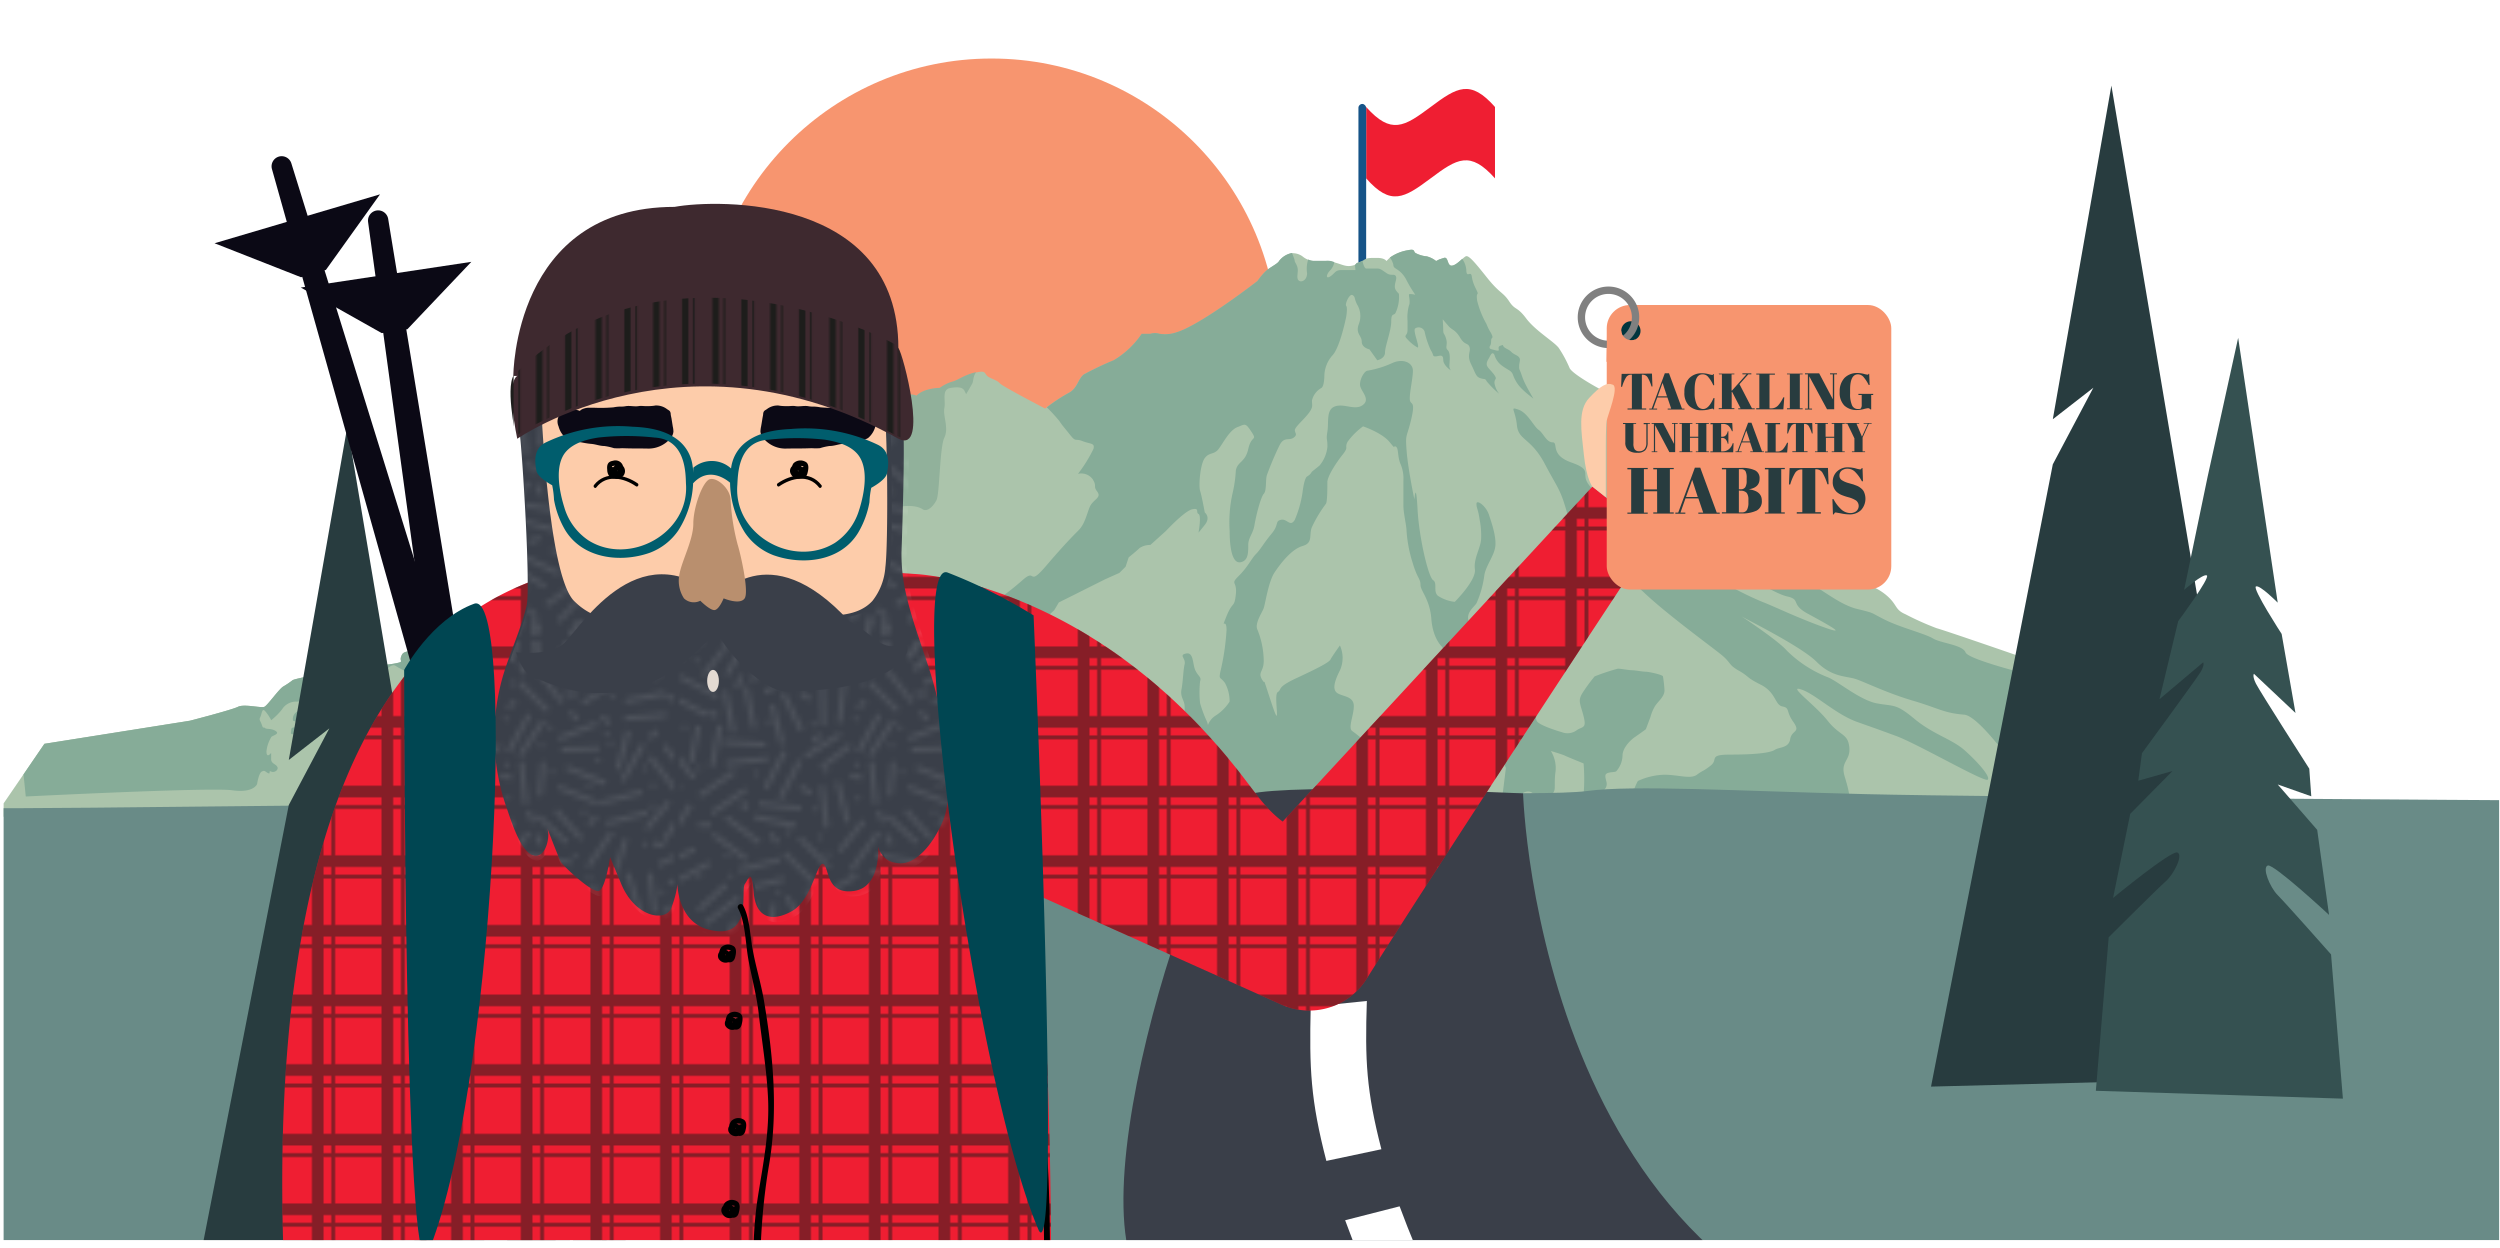 <svg xmlns="http://www.w3.org/2000/svg" xmlns:xlink="http://www.w3.org/1999/xlink" width="400.72" height="200" viewBox="0 0 400.72 200"><defs><clipPath id="a"><rect x="525.61" y="64.65" width="107.17" height="102.05" rx="7.2" transform="translate(641.16 -471.7) rotate(84.73)" style="fill:none"/></clipPath><clipPath id="b"><rect x="524.87" y="60.24" width="112" height="110.88" transform="translate(642.69 -473.36) rotate(84.73)" style="fill:none"/></clipPath><clipPath id="c"><rect x="0.58" y="-2.23" width="400" height="201" style="fill:none"/></clipPath><pattern id="d" width="72" height="72" patternTransform="translate(302.03 221.73) scale(0.31)" patternUnits="userSpaceOnUse" viewBox="0 0 72 72"><rect width="72" height="72" style="fill:none"/><line x1="54" y1="71.75" x2="54" y2="144.25" style="fill:none;stroke:#1d1d1b;stroke-width:6px"/><line x1="18" y1="71.75" x2="18" y2="144.25" style="fill:none;stroke:#1d1d1b;stroke-width:6px"/><line x1="62" y1="71.75" x2="62" y2="144.25" style="fill:none;stroke:#1d1d1b;stroke-width:2px"/><line x1="26" y1="71.75" x2="26" y2="144.25" style="fill:none;stroke:#1d1d1b;stroke-width:2px"/><line x1="71.75" y1="18" x2="144.25" y2="18" style="fill:none;stroke:#1d1d1b;stroke-width:6px"/><line x1="71.75" y1="54" x2="144.25" y2="54" style="fill:none;stroke:#1d1d1b;stroke-width:6px"/><line x1="-0.25" y1="18" x2="72.25" y2="18" style="fill:none;stroke:#1d1d1b;stroke-width:6px"/><line x1="54" y1="-0.25" x2="54" y2="72.25" style="fill:none;stroke:#1d1d1b;stroke-width:6px"/><line x1="-0.25" y1="54" x2="72.25" y2="54" style="fill:none;stroke:#1d1d1b;stroke-width:6px"/><line x1="18" y1="-0.25" x2="18" y2="72.25" style="fill:none;stroke:#1d1d1b;stroke-width:6px"/><line x1="62" y1="-0.25" x2="62" y2="72.25" style="fill:none;stroke:#1d1d1b;stroke-width:2px"/><line x1="26" y1="-0.25" x2="26" y2="72.25" style="fill:none;stroke:#1d1d1b;stroke-width:2px"/><line x1="73.25" y1="26" x2="0.75" y2="26" style="fill:none;stroke:#1d1d1b;stroke-width:2px"/><line x1="73.25" y1="62" x2="0.75" y2="62" style="fill:none;stroke:#1d1d1b;stroke-width:2px"/><line x1="-72.25" y1="18" x2="0.25" y2="18" style="fill:none;stroke:#1d1d1b;stroke-width:6px"/><line x1="-72.25" y1="54" x2="0.25" y2="54" style="fill:none;stroke:#1d1d1b;stroke-width:6px"/><line x1="1.25" y1="26" x2="-71.25" y2="26" style="fill:none;stroke:#1d1d1b;stroke-width:2px"/><line x1="1.25" y1="62" x2="-71.25" y2="62" style="fill:none;stroke:#1d1d1b;stroke-width:2px"/><line x1="54" y1="-72.25" x2="54" y2="0.25" style="fill:none;stroke:#1d1d1b;stroke-width:6px"/><line x1="18" y1="-72.25" x2="18" y2="0.25" style="fill:none;stroke:#1d1d1b;stroke-width:6px"/><line x1="62" y1="-72.25" x2="62" y2="0.25" style="fill:none;stroke:#1d1d1b;stroke-width:2px"/><line x1="26" y1="-72.25" x2="26" y2="0.25" style="fill:none;stroke:#1d1d1b;stroke-width:2px"/></pattern><pattern id="e" width="65.25" height="65.25" patternTransform="translate(501.59 214.93) scale(0.85)" patternUnits="userSpaceOnUse" viewBox="0 0 65.25 65.25"><rect width="65.25" height="65.25" style="fill:none"/><line x1="67.55" y1="61.59" x2="62.02" y2="65.89" style="fill:none;stroke:#fff;stroke-linecap:square"/><line x1="70" y1="64.75" x2="64.47" y2="69.05" style="fill:none;stroke:#fff;stroke-linecap:square"/><line x1="47.19" y1="62.53" x2="43.5" y2="68" style="fill:none;stroke:#fff;stroke-linecap:square"/><line x1="49.93" y1="65.44" x2="44.83" y2="70.23" style="fill:none;stroke:#fff;stroke-linecap:square"/><line x1="53.13" y1="64.47" x2="55.5" y2="70.25" style="fill:none;stroke:#fff;stroke-linecap:square"/><line x1="56.25" y1="63.25" x2="59" y2="70" style="fill:none;stroke:#fff;stroke-linecap:square"/><line x1="28" y1="63.75" x2="22.31" y2="68.13" style="fill:none;stroke:#fff;stroke-linecap:square"/><line x1="32" y1="64.75" x2="25.3" y2="70.79" style="fill:none;stroke:#fff;stroke-linecap:square"/><line x1="9.25" y1="64.5" x2="9" y2="66" style="fill:none;stroke:#fff;stroke-linecap:square"/><line x1="14.22" y1="62.67" x2="18.5" y2="68.5" style="fill:none;stroke:#fff;stroke-linecap:square"/><line x1="17.05" y1="59.84" x2="21.33" y2="65.67" style="fill:none;stroke:#fff;stroke-linecap:square"/><line x1="38.75" y1="62.75" x2="39.25" y2="69.25" style="fill:none;stroke:#fff;stroke-linecap:square"/><line x1="36" y1="62" x2="34.5" y2="68.75" style="fill:none;stroke:#fff;stroke-linecap:square"/><line x1="2.3" y1="61.59" x2="-3.23" y2="65.89" style="fill:none;stroke:#fff;stroke-linecap:square"/><line x1="4.75" y1="64.75" x2="-0.78" y2="69.05" style="fill:none;stroke:#fff;stroke-linecap:square"/><line x1="65.82" y1="6.97" x2="72" y2="10.25" style="fill:none;stroke:#fff;stroke-linecap:square"/><line x1="22.49" y1="23.04" x2="19.25" y2="29.25" style="fill:none;stroke:#fff;stroke-linecap:square"/><line x1="36.42" y1="43.45" x2="44" y2="45.5" style="fill:none;stroke:#fff;stroke-linecap:square"/><line x1="37.5" y1="40.5" x2="45.25" y2="41.75" style="fill:none;stroke:#fff;stroke-linecap:square"/><line x1="30" y1="60.75" x2="32.75" y2="55.5" style="fill:none;stroke:#fff;stroke-linecap:square"/><line x1="26.5" y1="60.25" x2="29.52" y2="54.46" style="fill:none;stroke:#fff;stroke-linecap:square"/><line x1="46" y1="55.5" x2="41.25" y2="59" style="fill:none;stroke:#fff;stroke-linecap:square"/><line x1="47.25" y1="58" x2="43.5" y2="62" style="fill:none;stroke:#fff;stroke-linecap:square"/><line x1="49.88" y1="46.3" x2="50.78" y2="53.25" style="fill:none;stroke:#fff;stroke-linecap:square"/><line x1="45.98" y1="47.21" x2="47.53" y2="53.75" style="fill:none;stroke:#fff;stroke-linecap:square"/><line x1="14.22" y1="62.67" x2="18.5" y2="68.5" style="fill:none;stroke:#fff;stroke-linecap:square"/><line x1="17.05" y1="59.84" x2="21.33" y2="65.67" style="fill:none;stroke:#fff;stroke-linecap:square"/><line x1="20.53" y1="48.64" x2="23.96" y2="54.74" style="fill:none;stroke:#fff;stroke-linecap:square"/><line x1="24.23" y1="47.13" x2="26.88" y2="53.61" style="fill:none;stroke:#fff;stroke-linecap:square"/><line x1="33" y1="44.5" x2="27.75" y2="47.5" style="fill:none;stroke:#fff;stroke-linecap:square"/><line x1="35.5" y1="47.75" x2="29.75" y2="49.75" style="fill:none;stroke:#fff;stroke-linecap:square"/><line x1="47.19" y1="62.53" x2="43.5" y2="68" style="fill:none;stroke:#fff;stroke-linecap:square"/><line x1="49.93" y1="65.44" x2="44.83" y2="70.23" style="fill:none;stroke:#fff;stroke-linecap:square"/><line x1="53.13" y1="64.47" x2="55.5" y2="70.25" style="fill:none;stroke:#fff;stroke-linecap:square"/><line x1="28" y1="63.75" x2="22.31" y2="68.13" style="fill:none;stroke:#fff;stroke-linecap:square"/><line x1="32" y1="64.75" x2="25.3" y2="70.79" style="fill:none;stroke:#fff;stroke-linecap:square"/><line x1="21.5" y1="58.25" x2="22" y2="59.5" style="fill:none;stroke:#fff;stroke-linecap:square"/><line x1="37.75" y1="60.25" x2="38.75" y2="61.25" style="fill:none;stroke:#fff;stroke-linecap:square"/><line x1="38.75" y1="62.75" x2="39.25" y2="69.25" style="fill:none;stroke:#fff;stroke-linecap:square"/><line x1="36" y1="62" x2="34.5" y2="68.75" style="fill:none;stroke:#fff;stroke-linecap:square"/><line x1="53.28" y1="50" x2="54.53" y2="49.5" style="fill:none;stroke:#fff;stroke-linecap:square"/><line x1="32.5" y1="50.5" x2="32.75" y2="52" style="fill:none;stroke:#fff;stroke-linecap:square"/><line x1="50.5" y1="62" x2="51.75" y2="62" style="fill:none;stroke:#fff;stroke-linecap:square"/><line x1="33.75" y1="60" x2="32.75" y2="61.75" style="fill:none;stroke:#fff;stroke-linecap:square"/><line x1="38" y1="47.25" x2="39.25" y2="46.75" style="fill:none;stroke:#fff;stroke-linecap:square"/><line x1="40.24" y1="55.47" x2="35.81" y2="52.75" style="fill:none;stroke:#fff;stroke-linecap:square"/><line x1="42.97" y1="53.07" x2="36.62" y2="50.14" style="fill:none;stroke:#fff;stroke-linecap:square"/><line x1="35.5" y1="55.75" x2="36.75" y2="56" style="fill:none;stroke:#fff;stroke-linecap:square"/><line x1="42.28" y1="49" x2="43.53" y2="49.25" style="fill:none;stroke:#fff;stroke-linecap:square"/><line x1="18.63" y1="54.25" x2="20.25" y2="53.75" style="fill:none;stroke:#fff;stroke-linecap:square"/><line x1="26.99" y1="8.45" x2="27.13" y2="15.45" style="fill:none;stroke:#fff;stroke-linecap:square"/><line x1="30.99" y1="8.38" x2="30.25" y2="15" style="fill:none;stroke:#fff;stroke-linecap:square"/><line x1="43.64" y1="27.73" x2="50.13" y2="30.38" style="fill:none;stroke:#fff;stroke-linecap:square"/><line x1="45.15" y1="24.03" x2="51.63" y2="26.67" style="fill:none;stroke:#fff;stroke-linecap:square"/><line x1="27.12" y1="23.58" x2="31.89" y2="19.94" style="fill:none;stroke:#fff;stroke-linecap:square"/><line x1="24.09" y1="21.57" x2="30" y2="17.82" style="fill:none;stroke:#fff;stroke-linecap:square"/><line x1="18.5" y1="41.38" x2="11.72" y2="43.13" style="fill:none;stroke:#fff;stroke-linecap:square"/><line x1="19.25" y1="45" x2="12.47" y2="46.76" style="fill:none;stroke:#fff;stroke-linecap:square"/><line x1="19.69" y1="21.19" x2="16.45" y2="27.4" style="fill:none;stroke:#fff;stroke-linecap:square"/><line x1="8.74" y1="9.89" x2="10.07" y2="16.76" style="fill:none;stroke:#fff;stroke-linecap:square"/><line x1="12.66" y1="9.13" x2="14" y2="16" style="fill:none;stroke:#fff;stroke-linecap:square"/><line x1="0.57" y1="6.97" x2="6.75" y2="10.25" style="fill:none;stroke:#fff;stroke-linecap:square"/><line x1="3.5" y1="16.5" x2="2.32" y2="22.49" style="fill:none;stroke:#fff;stroke-linecap:square"/><line x1="7.57" y1="16.38" x2="6.25" y2="23.25" style="fill:none;stroke:#fff;stroke-linecap:square"/><line x1="56.37" y1="44.2" x2="58.78" y2="51.75" style="fill:none;stroke:#fff;stroke-linecap:square"/><line x1="60.53" y1="44.25" x2="61.28" y2="50.75" style="fill:none;stroke:#fff;stroke-linecap:square"/><line x1="53.03" y1="36.46" x2="49.02" y2="42.2" style="fill:none;stroke:#fff;stroke-linecap:square"/><line x1="55.77" y1="37.79" x2="54.03" y2="43.25" style="fill:none;stroke:#fff;stroke-linecap:square"/><line x1="26.95" y1="27.8" x2="27.75" y2="34.75" style="fill:none;stroke:#fff;stroke-linecap:square"/><line x1="29.93" y1="26.99" x2="31.63" y2="33.78" style="fill:none;stroke:#fff;stroke-linecap:square"/><line x1="52.81" y1="4.88" x2="46.46" y2="7.84" style="fill:none;stroke:#fff;stroke-linecap:square"/><line x1="54.25" y1="7.75" x2="48.16" y2="11.46" style="fill:none;stroke:#fff;stroke-linecap:square"/><line x1="17.65" y1="12.48" x2="19.25" y2="19" style="fill:none;stroke:#fff;stroke-linecap:square"/><line x1="19.73" y1="10.2" x2="22.83" y2="16.48" style="fill:none;stroke:#fff;stroke-linecap:square"/><line x1="37.5" y1="14.25" x2="34" y2="20.5" style="fill:none;stroke:#fff;stroke-linecap:square"/><line x1="40.13" y1="15.42" x2="36.19" y2="21.2" style="fill:none;stroke:#fff;stroke-linecap:square"/><line x1="50" y1="15.75" x2="43.75" y2="18.25" style="fill:none;stroke:#fff;stroke-linecap:square"/><line x1="50.5" y1="20.25" x2="44.25" y2="20.5" style="fill:none;stroke:#fff;stroke-linecap:square"/><line x1="56.22" y1="17.42" x2="54.53" y2="23.75" style="fill:none;stroke:#fff;stroke-linecap:square"/><line x1="58.95" y1="19.91" x2="55.47" y2="25.98" style="fill:none;stroke:#fff;stroke-linecap:square"/><line x1="57.14" y1="53.16" x2="50.8" y2="56.13" style="fill:none;stroke:#fff;stroke-linecap:square"/><line x1="58.84" y1="56.78" x2="52.5" y2="59.75" style="fill:none;stroke:#fff;stroke-linecap:square"/><line x1="47.25" y1="37" x2="43" y2="32.25" style="fill:none;stroke:#fff;stroke-linecap:square"/><line x1="44.5" y1="37.75" x2="39.68" y2="33.34" style="fill:none;stroke:#fff;stroke-linecap:square"/><line x1="30.53" y1="39.25" x2="34.5" y2="34.25" style="fill:none;stroke:#fff;stroke-linecap:square"/><line x1="32.93" y1="42.45" x2="37.25" y2="36.5" style="fill:none;stroke:#fff;stroke-linecap:square"/><line x1="22.43" y1="31.52" x2="15.47" y2="30.78" style="fill:none;stroke:#fff;stroke-linecap:square"/><line x1="21.5" y1="34.75" x2="14.66" y2="33.28" style="fill:none;stroke:#fff;stroke-linecap:square"/><line x1="6.75" y1="36.75" x2="12.35" y2="40.95" style="fill:none;stroke:#fff;stroke-linecap:square"/><line x1="9.15" y1="33.55" x2="14.75" y2="37.75" style="fill:none;stroke:#fff;stroke-linecap:square"/><line x1="13.99" y1="49.49" x2="13.42" y2="56.47" style="fill:none;stroke:#fff;stroke-linecap:square"/><line x1="17.75" y1="50" x2="16.81" y2="57.42" style="fill:none;stroke:#fff;stroke-linecap:square"/><line x1="20.17" y1="40.33" x2="25.12" y2="45.28" style="fill:none;stroke:#fff;stroke-linecap:square"/><line x1="23" y1="37.5" x2="27.95" y2="42.45" style="fill:none;stroke:#fff;stroke-linecap:square"/><line x1="8.5" y1="46.25" x2="3.93" y2="50.46" style="fill:none;stroke:#fff;stroke-linecap:square"/><line x1="10.78" y1="48.7" x2="5.25" y2="53" style="fill:none;stroke:#fff;stroke-linecap:square"/><line x1="56.12" y1="14.59" x2="63.1" y2="13.99" style="fill:none;stroke:#fff;stroke-linecap:square"/><line x1="56.25" y1="11.25" x2="62.75" y2="10" style="fill:none;stroke:#fff;stroke-linecap:square"/><line x1="36.25" y1="23.25" x2="37" y2="30.25" style="fill:none;stroke:#fff;stroke-linecap:square"/><line x1="40.25" y1="23.25" x2="39.75" y2="28.75" style="fill:none;stroke:#fff;stroke-linecap:square"/><line x1="11.96" y1="1.11" x2="9.1" y2="6.08" style="fill:none;stroke:#fff;stroke-linecap:square"/><line x1="6.46" y1="32.23" x2="12.21" y2="28.24" style="fill:none;stroke:#fff;stroke-linecap:square"/><line x1="4.18" y1="28.94" x2="9.94" y2="24.95" style="fill:none;stroke:#fff;stroke-linecap:square"/><line x1="4.14" y1="58.23" x2="8.5" y2="62.5" style="fill:none;stroke:#fff;stroke-linecap:square"/><line x1="6.57" y1="56.56" x2="10.5" y2="60" style="fill:none;stroke:#fff;stroke-linecap:square"/><line x1="60.75" y1="22.25" x2="65.07" y2="27.76" style="fill:none;stroke:#fff;stroke-linecap:square"/><line x1="63.4" y1="20.03" x2="67.72" y2="25.54" style="fill:none;stroke:#fff;stroke-linecap:square"/><line x1="58.5" y1="28.63" x2="51.72" y2="30.38" style="fill:none;stroke:#fff;stroke-linecap:square"/><line x1="59.5" y1="32.5" x2="52.72" y2="34.26" style="fill:none;stroke:#fff;stroke-linecap:square"/><line x1="15.75" y1="19.5" x2="8.84" y2="19.07" style="fill:none;stroke:#fff;stroke-linecap:square"/><line x1="16.25" y1="22.25" x2="9.3" y2="23.04" style="fill:none;stroke:#fff;stroke-linecap:square"/><line x1="60.26" y1="55.7" x2="64.19" y2="61.5" style="fill:none;stroke:#fff;stroke-linecap:square"/><line x1="63.57" y1="53.46" x2="67.5" y2="59.25" style="fill:none;stroke:#fff;stroke-linecap:square"/><line x1="63.75" y1="30.75" x2="60.04" y2="35.09" style="fill:none;stroke:#fff;stroke-linecap:square"/><line x1="67.13" y1="31.26" x2="63.44" y2="37.2" style="fill:none;stroke:#fff;stroke-linecap:square"/><line x1="67.55" y1="61.59" x2="62.02" y2="65.89" style="fill:none;stroke:#fff;stroke-linecap:square"/><line x1="56.25" y1="63.25" x2="59" y2="70" style="fill:none;stroke:#fff;stroke-linecap:square"/><line x1="63.94" y1="10.5" x2="70.13" y2="13.78" style="fill:none;stroke:#fff;stroke-linecap:square"/><line x1="16.58" y1="9.47" x2="21" y2="6.75" style="fill:none;stroke:#fff;stroke-linecap:square"/><line x1="13.84" y1="7.07" x2="20.2" y2="4.14" style="fill:none;stroke:#fff;stroke-linecap:square"/><line x1="36.13" y1="8.13" x2="40.88" y2="12.88" style="fill:none;stroke:#fff;stroke-linecap:square"/><line x1="39.27" y1="5.66" x2="43.59" y2="11.17" style="fill:none;stroke:#fff;stroke-linecap:square"/><line x1="67.73" y1="39.48" x2="62.5" y2="42" style="fill:none;stroke:#fff;stroke-linecap:square"/><line x1="70.56" y1="42.08" x2="64.45" y2="45.49" style="fill:none;stroke:#fff;stroke-linecap:square"/><line x1="30" y1="3.75" x2="31.25" y2="4" style="fill:none;stroke:#fff;stroke-linecap:square"/><line x1="29.25" y1="6.75" x2="29" y2="6" style="fill:none;stroke:#fff;stroke-linecap:square"/><line x1="34" y1="12.25" x2="34.75" y2="11.75" style="fill:none;stroke:#fff;stroke-linecap:square"/><line x1="45" y1="10" x2="46.25" y2="10" style="fill:none;stroke:#fff;stroke-linecap:square"/><line x1="51.75" y1="14.5" x2="52.5" y2="15.25" style="fill:none;stroke:#fff;stroke-linecap:square"/><line x1="60.75" y1="18" x2="61.5" y2="17.25" style="fill:none;stroke:#fff;stroke-linecap:square"/><line x1="62.25" y1="5.75" x2="61.75" y2="6.75" style="fill:none;stroke:#fff;stroke-linecap:square"/><line x1="6" y1="13.5" x2="6.75" y2="14" style="fill:none;stroke:#fff;stroke-linecap:square"/><line x1="12.25" y1="30.75" x2="12.25" y2="31.5" style="fill:none;stroke:#fff;stroke-linecap:square"/><line x1="5.5" y1="34.75" x2="4" y2="34.75" style="fill:none;stroke:#fff;stroke-linecap:square"/><line x1="9.75" y1="54.5" x2="10.25" y2="53.25" style="fill:none;stroke:#fff;stroke-linecap:square"/><line x1="18.25" y1="37.75" x2="17.5" y2="36.75" style="fill:none;stroke:#fff;stroke-linecap:square"/><line x1="49.25" y1="34.25" x2="50" y2="33.5" style="fill:none;stroke:#fff;stroke-linecap:square"/><line x1="39.28" y1="37" x2="39.78" y2="38" style="fill:none;stroke:#fff;stroke-linecap:square"/><line x1="25.5" y1="18.75" x2="26.25" y2="18" style="fill:none;stroke:#fff;stroke-linecap:square"/><line x1="23.25" y1="27.75" x2="24.5" y2="28.5" style="fill:none;stroke:#fff;stroke-linecap:square"/><line x1="9.25" y1="64.5" x2="9" y2="66" style="fill:none;stroke:#fff;stroke-linecap:square"/><line x1="38.25" y1="33.75" x2="37.75" y2="32.5" style="fill:none;stroke:#fff;stroke-linecap:square"/><line x1="67.55" y1="-3.66" x2="62.02" y2="0.64" style="fill:none;stroke:#fff;stroke-linecap:square"/><line x1="70" y1="-0.5" x2="64.47" y2="3.8" style="fill:none;stroke:#fff;stroke-linecap:square"/><line x1="47.19" y1="-2.72" x2="43.5" y2="2.75" style="fill:none;stroke:#fff;stroke-linecap:square"/><line x1="49.93" y1="0.19" x2="44.83" y2="4.98" style="fill:none;stroke:#fff;stroke-linecap:square"/><line x1="53.13" y1="-0.78" x2="55.5" y2="5" style="fill:none;stroke:#fff;stroke-linecap:square"/><line x1="56.25" y1="-2" x2="59" y2="4.75" style="fill:none;stroke:#fff;stroke-linecap:square"/><line x1="28" y1="-1.5" x2="22.31" y2="2.88" style="fill:none;stroke:#fff;stroke-linecap:square"/><line x1="32" y1="-0.5" x2="25.3" y2="5.54" style="fill:none;stroke:#fff;stroke-linecap:square"/><line x1="9.25" y1="-0.75" x2="9" y2="0.75" style="fill:none;stroke:#fff;stroke-linecap:square"/><line x1="14.22" y1="-2.58" x2="18.5" y2="3.25" style="fill:none;stroke:#fff;stroke-linecap:square"/><line x1="17.05" y1="-5.41" x2="21.33" y2="0.42" style="fill:none;stroke:#fff;stroke-linecap:square"/><line x1="58.53" y1="59.5" x2="59.03" y2="60.75" style="fill:none;stroke:#fff;stroke-linecap:square"/><line x1="38.75" y1="-2.5" x2="39.25" y2="4" style="fill:none;stroke:#fff;stroke-linecap:square"/><line x1="36" y1="-3.25" x2="34.5" y2="3.5" style="fill:none;stroke:#fff;stroke-linecap:square"/><line x1="45.75" y1="13.75" x2="46.5" y2="14.5" style="fill:none;stroke:#fff;stroke-linecap:square"/><line x1="32.75" y1="25.5" x2="34" y2="25.75" style="fill:none;stroke:#fff;stroke-linecap:square"/><line x1="63.5" y1="51" x2="64.25" y2="50.25" style="fill:none;stroke:#fff;stroke-linecap:square"/><line x1="8.25" y1="1.75" x2="4.85" y2="6.08" style="fill:none;stroke:#fff;stroke-linecap:square"/><line x1="61.5" y1="38.25" x2="62.75" y2="38.5" style="fill:none;stroke:#fff;stroke-linecap:square"/><line x1="23.25" y1="10" x2="24.25" y2="10.75" style="fill:none;stroke:#fff;stroke-linecap:square"/><line x1="36.25" y1="4.5" x2="36.5" y2="5.75" style="fill:none;stroke:#fff;stroke-linecap:square"/><line x1="11" y1="8.5" x2="11.5" y2="7" style="fill:none;stroke:#fff;stroke-linecap:square"/><line x1="3.25" y1="3.75" x2="3.25" y2="3.75" style="fill:none;stroke:#fff;stroke-linecap:round"/><line x1="6.25" y1="7" x2="6.25" y2="7" style="fill:none;stroke:#fff;stroke-linecap:round"/><line x1="13" y1="1.5" x2="13" y2="1.5" style="fill:none;stroke:#fff;stroke-linecap:round"/><line x1="23.25" y1="8.5" x2="23.25" y2="8.5" style="fill:none;stroke:#fff;stroke-linecap:round"/><line x1="17" y1="15.25" x2="17" y2="15.25" style="fill:none;stroke:#fff;stroke-linecap:round"/><line x1="14.5" y1="25" x2="14.5" y2="25" style="fill:none;stroke:#fff;stroke-linecap:round"/><line x1="3.75" y1="24" x2="3.75" y2="24" style="fill:none;stroke:#fff;stroke-linecap:round"/><line x1="20.5" y1="36" x2="20.5" y2="36" style="fill:none;stroke:#fff;stroke-linecap:round"/><line x1="25.75" y1="31.75" x2="25.75" y2="31.75" style="fill:none;stroke:#fff;stroke-linecap:round"/><line x1="33.5" y1="23.25" x2="33.5" y2="23.25" style="fill:none;stroke:#fff;stroke-linecap:round"/><line x1="28" y1="40.25" x2="28" y2="40.25" style="fill:none;stroke:#fff;stroke-linecap:round"/><line x1="32.75" y1="43" x2="32.75" y2="43" style="fill:none;stroke:#fff;stroke-linecap:round"/><line x1="18.75" y1="47.25" x2="18.75" y2="47.25" style="fill:none;stroke:#fff;stroke-linecap:round"/><line x1="42" y1="24.75" x2="42" y2="24.75" style="fill:none;stroke:#fff;stroke-linecap:round"/><line x1="41.75" y1="16.25" x2="41.75" y2="16.25" style="fill:none;stroke:#fff;stroke-linecap:round"/><line x1="58.25" y1="7.5" x2="58.25" y2="7.5" style="fill:none;stroke:#fff;stroke-linecap:round"/><line x1="50.25" y1="4" x2="50.25" y2="4" style="fill:none;stroke:#fff;stroke-linecap:round"/><line x1="61" y1="27.25" x2="61" y2="27.25" style="fill:none;stroke:#fff;stroke-linecap:round"/><line x1="59.5" y1="38.25" x2="59.5" y2="38.25" style="fill:none;stroke:#fff;stroke-linecap:round"/><line x1="54" y1="45" x2="54" y2="45" style="fill:none;stroke:#fff;stroke-linecap:round"/><line x1="57.5" y1="55" x2="57.5" y2="55" style="fill:none;stroke:#fff;stroke-linecap:round"/><line x1="50" y1="59.75" x2="50" y2="59.75" style="fill:none;stroke:#fff;stroke-linecap:round"/><line x1="28.5" y1="61" x2="28.5" y2="61" style="fill:none;stroke:#fff;stroke-linecap:round"/><line x1="39.5" y1="63.5" x2="39.5" y2="63.5" style="fill:none;stroke:#fff;stroke-linecap:round"/><line x1="25.25" y1="15.75" x2="25.25" y2="15.75" style="fill:none;stroke:#fff;stroke-linecap:round"/><line x1="10.75" y1="62.75" x2="10.75" y2="62.75" style="fill:none;stroke:#fff;stroke-linecap:round"/><line x1="0.75" y1="51.5" x2="0.75" y2="51.5" style="fill:none;stroke:#fff;stroke-linecap:round"/><line x1="3.75" y1="44.25" x2="3.75" y2="44.25" style="fill:none;stroke:#fff;stroke-linecap:round"/><line x1="9" y1="40.5" x2="9" y2="40.5" style="fill:none;stroke:#fff;stroke-linecap:round"/><line x1="9.75" y1="44.25" x2="9.75" y2="44.25" style="fill:none;stroke:#fff;stroke-linecap:round"/><line x1="50.75" y1="22.5" x2="50.75" y2="22.5" style="fill:none;stroke:#fff;stroke-linecap:round"/><line x1="48" y1="32.25" x2="48" y2="32.25" style="fill:none;stroke:#fff;stroke-linecap:round"/><line x1="46.25" y1="40.5" x2="46.25" y2="40.5" style="fill:none;stroke:#fff;stroke-linecap:round"/><line x1="27.75" y1="24.75" x2="27.75" y2="24.75" style="fill:none;stroke:#fff;stroke-linecap:round"/><line x1="24.25" y1="55.5" x2="24.25" y2="55.5" style="fill:none;stroke:#fff;stroke-linecap:round"/><line x1="24.25" y1="63.5" x2="24.25" y2="63.5" style="fill:none;stroke:#fff;stroke-linecap:round"/><line x1="18.88" y1="59.5" x2="18.88" y2="59.5" style="fill:none;stroke:#fff;stroke-linecap:round"/><line x1="26.63" y1="37" x2="26.63" y2="37" style="fill:none;stroke:#fff;stroke-linecap:round"/><line x1="61" y1="62" x2="61" y2="62" style="fill:none;stroke:#fff;stroke-linecap:round"/><line x1="4.5" y1="56" x2="4.5" y2="56" style="fill:none;stroke:#fff;stroke-linecap:round"/><line x1="33.75" y1="29.75" x2="33.75" y2="29.75" style="fill:none;stroke:#fff;stroke-linecap:round"/><line x1="33.25" y1="14.75" x2="33.25" y2="14.75" style="fill:none;stroke:#fff;stroke-linecap:round"/><line x1="34.5" y1="8" x2="34.5" y2="8" style="fill:none;stroke:#fff;stroke-linecap:round"/><line x1="49.75" y1="55.75" x2="49.75" y2="55.75" style="fill:none;stroke:#fff;stroke-linecap:round"/><line x1="49" y1="44.75" x2="49" y2="44.75" style="fill:none;stroke:#fff;stroke-linecap:round"/><line x1="62.75" y1="47.25" x2="62.75" y2="47.25" style="fill:none;stroke:#fff;stroke-linecap:round"/><line x1="52.25" y1="17.5" x2="52.25" y2="17.5" style="fill:none;stroke:#fff;stroke-linecap:round"/><line x1="53" y1="19.25" x2="53" y2="19.25" style="fill:none;stroke:#fff;stroke-linecap:round"/><line x1="53.25" y1="10.5" x2="53.25" y2="10.5" style="fill:none;stroke:#fff;stroke-linecap:round"/><line x1="40" y1="19.75" x2="40" y2="19.75" style="fill:none;stroke:#fff;stroke-linecap:round"/><line x1="49" y1="27.25" x2="49" y2="27.25" style="fill:none;stroke:#fff;stroke-linecap:round"/><line x1="59.5" y1="24" x2="59.5" y2="24" style="fill:none;stroke:#fff;stroke-linecap:round"/><line x1="61" y1="31.25" x2="61" y2="31.25" style="fill:none;stroke:#fff;stroke-linecap:round"/><line x1="1" y1="16.25" x2="1" y2="16.25" style="fill:none;stroke:#fff;stroke-linecap:round"/><line x1="-4.5" y1="22.25" x2="-0.18" y2="27.76" style="fill:none;stroke:#fff;stroke-linecap:square"/><line x1="-1.85" y1="20.03" x2="2.47" y2="25.54" style="fill:none;stroke:#fff;stroke-linecap:square"/><line x1="-1.68" y1="53.46" x2="2.25" y2="59.25" style="fill:none;stroke:#fff;stroke-linecap:square"/><line x1="1.88" y1="31.26" x2="-1.81" y2="37.2" style="fill:none;stroke:#fff;stroke-linecap:square"/><line x1="2.3" y1="61.59" x2="-3.23" y2="65.89" style="fill:none;stroke:#fff;stroke-linecap:square"/><line x1="-1.31" y1="10.5" x2="4.88" y2="13.78" style="fill:none;stroke:#fff;stroke-linecap:square"/><line x1="2.48" y1="39.48" x2="-2.75" y2="42" style="fill:none;stroke:#fff;stroke-linecap:square"/><line x1="5.31" y1="42.08" x2="-0.8" y2="45.49" style="fill:none;stroke:#fff;stroke-linecap:square"/><line x1="2.3" y1="-3.66" x2="-3.23" y2="0.64" style="fill:none;stroke:#fff;stroke-linecap:square"/><line x1="4.75" y1="-0.5" x2="-0.78" y2="3.8" style="fill:none;stroke:#fff;stroke-linecap:square"/><line x1="14.22" y1="-2.58" x2="18.5" y2="3.25" style="fill:none;stroke:#fff;stroke-linecap:square"/><line x1="17.05" y1="-5.41" x2="21.33" y2="0.42" style="fill:none;stroke:#fff;stroke-linecap:square"/><line x1="47.19" y1="-2.72" x2="43.5" y2="2.75" style="fill:none;stroke:#fff;stroke-linecap:square"/><line x1="49.93" y1="0.19" x2="44.83" y2="4.98" style="fill:none;stroke:#fff;stroke-linecap:square"/><line x1="53.13" y1="-0.78" x2="55.5" y2="5" style="fill:none;stroke:#fff;stroke-linecap:square"/><line x1="28" y1="-1.5" x2="22.31" y2="2.88" style="fill:none;stroke:#fff;stroke-linecap:square"/><line x1="32" y1="-0.5" x2="25.3" y2="5.54" style="fill:none;stroke:#fff;stroke-linecap:square"/><line x1="38.75" y1="-2.5" x2="39.25" y2="4" style="fill:none;stroke:#fff;stroke-linecap:square"/><line x1="36" y1="-3.25" x2="34.5" y2="3.5" style="fill:none;stroke:#fff;stroke-linecap:square"/><line x1="67.55" y1="-3.66" x2="62.02" y2="0.64" style="fill:none;stroke:#fff;stroke-linecap:square"/><line x1="56.25" y1="-2" x2="59" y2="4.75" style="fill:none;stroke:#fff;stroke-linecap:square"/><line x1="9.25" y1="-0.75" x2="9" y2="0.75" style="fill:none;stroke:#fff;stroke-linecap:square"/><line x1="2.3" y1="-3.66" x2="-3.23" y2="0.64" style="fill:none;stroke:#fff;stroke-linecap:square"/></pattern><pattern id="f" width="74.06" height="72" patternTransform="translate(281.83 196.45) scale(0.25)" patternUnits="userSpaceOnUse" viewBox="0 0 74.06 72"><rect width="74.06" height="72" style="fill:none"/><line x1="24.98" y1="72" x2="24.98" style="fill:none;stroke:#1d1d1b;stroke-width:4px"/><line x1="6.49" y1="72" x2="6.49" style="fill:none;stroke:#1d1d1b;stroke-width:4px"/><line x1="43.47" y1="72" x2="43.47" style="fill:none;stroke:#1d1d1b;stroke-width:4px"/><line x1="61.96" y1="72" x2="61.96" style="fill:none;stroke:#1d1d1b;stroke-width:4px"/><line x1="12.09" y1="72" x2="12.09" style="fill:none;stroke:#1d1d1b"/><line x1="30.58" y1="72" x2="30.58" style="fill:none;stroke:#1d1d1b"/><line x1="49.07" y1="72" x2="49.07" style="fill:none;stroke:#1d1d1b"/><line x1="67.56" y1="72" x2="67.56" style="fill:none;stroke:#1d1d1b"/></pattern><clipPath id="g"><rect x="420.21" y="405.05" width="412.44" height="392.73" rx="27.73" transform="translate(90.61 -81.97) rotate(8.07)" style="fill:none"/></clipPath><clipPath id="h"><rect x="412.43" y="381.8" width="431.04" height="426.71" transform="translate(89.75 -82.24) rotate(8.07)" style="fill:none"/></clipPath><clipPath id="i"><rect x="947.48" y="404.22" width="412.44" height="392.73" rx="27.73" transform="translate(95.71 -155.98) rotate(8.07)" style="fill:none"/></clipPath><clipPath id="j"><rect x="939.7" y="380.97" width="431.04" height="426.71" transform="translate(94.85 -156.25) rotate(8.07)" style="fill:none"/></clipPath></defs><title>s5s20</title><g style="clip-path:url(#a)"><g style="clip-path:url(#b)"><path d="M596.39,394.56s-10.19-119.66-12-148.27-2.25-51.84-4.86-61.75-4.77-60.92-7.76-75,1.63-5.22-2.36-48.44-9.41-74.45-10-90S552.2-70.63,551-83.64s-6.92-65.79-8-78L541.45-178l-157.88,8.64L443.41,415Z" style="fill:#698b87"/></g></g><g style="clip-path:url(#c)"><circle cx="158.93" cy="55.32" r="45.94" style="fill:#f7956f"/><path d="M239.63,28.59c-4-4.49-6.08-3.17-10.32,0s-6.38,4.48-10.33,0V17.15c4,4.48,6.1,3.16,10.33,0s6.36-4.49,10.32,0Z" style="fill:#ef1e32"/><rect x="217.74" y="16.66" width="1.24" height="27.36" rx="0.62" style="fill:#165488"/><path d="M324.34,105.41s-12.19-4.23-13.93-4.72a45.31,45.31,0,0,1-5-2.24c-1.74-.75-1.24-1.49-3-3s-3.48-1.74-4.72-2.73.5.25-5.22-2.74-11.2-4.47-13.43-7.71-8.71-6.46-10.7-9.45-3.48-4.72-5-5.47-2.24-3.23-3-3.23-1.86-.87-2.61-1.12a7.48,7.48,0,0,1-1.49-.75S252.09,60,251.59,59a19.24,19.24,0,0,0-1.74-3.23c-.74-1-3.73-2.74-5.22-4.73s-1.74-1.24-2.73-2.74-1.5-1.24-3.49-3.73-3-3.73-3.48-3.48-1.49,1.49-2.24,1.49-.49-1.49-1.24-1.24l-.75.25-.49.25a4.07,4.07,0,0,0-1.5-.75,4.64,4.64,0,0,1-1.74-.5c-.49-.24,0-.74-1.24-.49a6.66,6.66,0,0,0-3,1.24l-.5.5s-.25-.5-1.49-.5-1.5,0-2,.25a3.66,3.66,0,0,1-1,.5c-.75.25,0,.25-1,.49s-1.74-.24-2.74-.49-.5-.25-1.49-.25h-2a3.27,3.27,0,0,1-1.74-.75,2.68,2.68,0,0,0-1.74-.5,3.41,3.41,0,0,0-2,1.25c-.25.5-1.5,1-2.24,1.74a10.81,10.81,0,0,0-1.24,1.49s-9,7-12.94,8.21a5.61,5.61,0,0,1-2.73.25,2.64,2.64,0,0,0-1.5,0H183a14.07,14.07,0,0,1-4.47,4.23A50.27,50.27,0,0,0,173.75,60c-1,.75-1,2.24-2.49,3a29.29,29.29,0,0,0-3.73,2.49s-6.71-3.49-7.21-4-.75-.5-1.74-1-.25-1.24-2.24-.75-2.73,1.25-3.73,1.5a6.78,6.78,0,0,0-2,1s-2.49,0-3.73,1.25a2.27,2.27,0,0,0-2.74.74,37.66,37.66,0,0,1-7,5.22,12,12,0,0,0-4.48,3.73c-.55.9-9.69,9.7-20.14,15.67-.43.25-.75-.74-1.74-.25a5.23,5.23,0,0,1-3.73.75c-2-.25-.25-1-2.49-.25s-2.24,1.49-4.23,2.49-2,1.24-3.73,1.74-2,0-3.23.25-1,1.24-2,1.74-4.73.5-6.47,2a15.44,15.44,0,0,1-5.22,1.49c-2.24.25-1.74,2-3.48,1.74S74,99.82,73,100.31s-1.75,2-2.49,2.24a16.07,16.07,0,0,1-2.24.5c-1.24.25-1.74-.25-2,.25s.5.74-.5,1-1.24.25-1.49,1,.5.74-.74,1-2.24.25-3.49.5a38.67,38.67,0,0,1-5.72,1c-1.49,0-1.49-.49-2.73,0s-4.48,1-4.73,1.25a13.17,13.17,0,0,1-1.49,1c-.75.5-2.49,3-3,3.24s-3.24-.5-4.23,0-7.71,2.23-7.71,2.23L7.12,119.22l-8,11.68,122.36,1.5,202.94,2.23Z" style="fill:#abc4ab"/><path d="M141.42,117.47a5.28,5.28,0,0,0,0-2c-.25-.74-.75-1-.75-1.74s.5-.49,0-1-1-1.74-1.49-2-.75-1.49-1.24-1.49-1.25-.75-1.25-.75,0-1.49-1-1.49-2-.5-3,.25-2.23,1.74-2.73,2,0,0-1.74.49-8,.5-8.71.5-3,.5-3,0a1,1,0,0,1,1.24-1c.75.25,2.74-.5,3.73-1s1.5-.5,1.74-1,0-1,0-1.25-.49-1-1-.49-1.49,1.49-2,1.49-1,.5-1.49.25,0-1.25,0-1.25l1-1,.75-1a11.34,11.34,0,0,0-2.74.75,8,8,0,0,1-3,.5c-.25,0-1.74-1.25-2.24-1.49s-1.74-1.5-2.24-1.5-1-.74-1-.74l-.75-.5s.5,1.24-.5,1.24-1-.49-1.49-.49a1.51,1.51,0,0,0-1,.24c-.5.25-.75.25-1.25.5s-.74.25-.74.5,0,1,.24,1.24-1.24.25-1.24.25a6.31,6.31,0,0,0-1.74.5c-.25.25-.25.75-1,.75s-2.74.24-2.74.24-.25-.49-1.24,0,.74,1,0,1a9.3,9.3,0,0,0-2.74.25c-.5.25-1.24.25-.75.49s1.5,0,1.25.5-.25,1.49-.5,1.49-.75,0-.25.25a1,1,0,0,1,.5,1c0,.25-.25.5-1,.74a9.15,9.15,0,0,1-2.23.5c-.5,0-1.74.75-3,1s-1.24.49-2.24.49-.25-.74,0-.74a12,12,0,0,0,1.74-.75l1.25-.74,1.24-.5.75-1.25,1.24.25.5-.25-.25-1.24s.25-.75,0-.75a5.86,5.86,0,0,1-1-.24.24.24,0,0,0-.24-.25,19.7,19.7,0,0,0-2.24,1H86a11.18,11.18,0,0,1-2,.5c-.5,0-2,.5-2.74.5h-2l-1,.49a1.21,1.21,0,0,1,0,1,3.09,3.09,0,0,1-.5.75l-.5.49h-1L74,111l-3,.74-.75,1a3.73,3.73,0,0,1-1,.5,6.49,6.49,0,0,0-1.25.49h-1c-.25,0-.75.5-.75.5a11,11,0,0,1,.25,1.24c0,.25-1,0-1,0s-1.74.75-2.23,1a13.85,13.85,0,0,0-.25,1.74c0,.5.25.75,0,1s-.25.74-.5,1.49.25,2.24.25,2.73.5.75,0,.75-2.74-.25-3.23.25-2.49.5-3.49.5-.74,1.49-.74,1.49l2,1.24,82.32,3.48a7.17,7.17,0,0,0,.74-4,37.49,37.49,0,0,0-.74-4,8.82,8.82,0,0,1,.5-2.48A12.84,12.84,0,0,0,141.42,117.47Zm-30.59,9.45c-.25.5-2.49,0-2.74-.24a5.56,5.56,0,0,0-2.48-1.74c-1.5-.5-3.49-2.49-4.48-2.74a16.34,16.34,0,0,0-1.74-.5c-1.25-.25-3-.25-1.74-.74,0,0,1.24-1.25,2.24-1a2.17,2.17,0,0,0,2-.74,3.25,3.25,0,0,1,1-.75c.5-.25,1-.75,1.49-.75s-.5.75-.74,1.25a4.37,4.37,0,0,1-1.5,1.49c-.49.25-.49.5-.49.74s.49,1.25,1,1.25,0-1,1.24-1a9.19,9.19,0,0,1,2,.25c.25,0,.75,0,.75.5s.5.75,0,1a.89.89,0,0,0-.5.75s.75.5,1.25.75.49.74,1,1,.5,0,.75.25S111.08,126.43,110.83,126.92Zm4.72-.49c-.74-.25-.24-.5-1.24-.75s-.75-.5-1.74-.74-.75,0-1.49-.5-1.74-2.49-2.24-2.49-.5-.5-.75-.5.5,2.24,1.25,2.49a14.6,14.6,0,0,1,3,2.49c.5.49,1,.74.75,1s-3-1.24-3.24-1.74-1-1-1.49-1.49-.5-1.49-1-2a1.37,1.37,0,0,1-.5-1.24c0-.5.75-1,1-2s2-2.74,3-2.74a4.27,4.27,0,0,1-.5,2c-.5.75-.74.75-.74,1.49s-.25,1.49.24,2,1.25.75,1.74,1.25,1.25,1.24,1.75,1.24a2.51,2.51,0,0,1,2,.75,17.85,17.85,0,0,1,2.23,2C118,127.67,116.3,126.68,115.55,126.43Z" style="fill:#86ac98"/><path d="M3.77,124.13l.36,3.54s29.6-1.49,33.08-1,4-1,4-1,.25-1.74.75-2,.5,0,1,.25,0-.5.5-.25,1.24-.25,1-.74-1-.5-1-1.25v-1s-.75,1-.75-.25a5.46,5.46,0,0,1,.75-2.24c0-.25,1.49-.5.75-1s-1.5-.25-1.74-.5-.25.25-.5-.5-.5-.75-.25-1.24.25-1.5.75-1a7.47,7.47,0,0,1,1,1.49,10.63,10.63,0,0,0,1.74-1.74,2.62,2.62,0,0,1,2.24-1.24c1,0,.75-.25,1.24,0s.25,1-.25,1.24-.74.25-1,.5a1.3,1.3,0,0,0-.5,1c0,.49,0,.24.5.49s.5.5.25.75-1,0-1,.5-.25.74.25.74.25.25,1-.25a6.29,6.29,0,0,1,1.74-1c.74-.25,1.49-.25,1.74-.75s0-.49.5-1.24.24-.75,1.49-1.49.25-1,1-2,.5-1.25,1.25-1.49,1.24.74,2,0a3,3,0,0,1,2-1c.49,0,1.24,0,1.49-.25s1.49-2,2.24-1.49A13.2,13.2,0,0,0,66.06,108a6.36,6.36,0,0,0,4.73-1c2-1.24,1.49-2.24,4-2.24s0,.5,2.48.25a9.55,9.55,0,0,0,4.23-1.24c1.74-.75,1.74-1,3.23-1s.75-1.24,2-1.49,2.74,1.24,5.23,0,3-2.49,3.73-2.74a3.69,3.69,0,0,1,2.48-.49c1.25.24,1.25.74,3.24.49s-.25-.25,1.74-.49,1.24.74,2.24-.75,1.49-1.24,1.49-2-.25-.25-1-1-.24-.74-.74-1.49-1,.5-.75-.74c.14-.7,1.59-1.85,2.25-2.83-1.19-.29,0-.83-2-.16-2.24.75-2.24,1.49-4.23,2.49s-2,1.24-3.73,1.74-2,0-3.23.25-1,1.24-2,1.74-4.73.5-6.47,2a15.44,15.44,0,0,1-5.22,1.49c-2.24.25-1.74,2-3.48,1.74S74,99.82,73,100.31s-1.75,2-2.49,2.24a16.07,16.07,0,0,1-2.24.5c-1.24.25-1.74-.25-2,.25s.5.74-.5,1-1.24.25-1.49,1,.5.74-.74,1-2.24.25-3.49.5a38.67,38.67,0,0,1-5.72,1c-1.49,0-1.49-.49-2.73,0s-4.48,1-4.73,1.25a13.17,13.17,0,0,1-1.49,1c-.75.5-2.49,3-3,3.24s-3.24-.5-4.23,0-7.71,2.23-7.71,2.23L7.12,119.22Z" style="fill:#86ac98"/><path d="M145,101.43s-.75.75-.5,1.49a2.05,2.05,0,0,1-.25,1.75c-.25.49-1.24,1.49-1,2s-1,1-.74,1.49-2.49-1-3.48-1.25a7.71,7.71,0,0,1-1.5-.49s.5.74-.49.74-.75-.74-1.74-1-2-.75-2.49-.5-.25,1-1.24,1-1,0-2.49-1-2-1.74-3.23-2-2.24-.75-2.24-1.49-.5,0,.49-1,2,0,3-1-.25-1.74,1.24-2a13.27,13.27,0,0,1,4.48,0c.74.25,1.62,1.62,3.36,2.11s2.23,0,3,.25a9.91,9.91,0,0,1,1.74.5,3.89,3.89,0,0,0,2.24.25C143.66,101.31,145,101.43,145,101.43Z" style="fill:#86ac98"/><path d="M113.94,98.45a10.81,10.81,0,0,0,1.24,1.49,2.66,2.66,0,0,1,1,1.49c.24.75.49,1.49,1.24,1.49a3.57,3.57,0,0,0,1.74-.49c.5-.25.25-1,1-1.25s.75-.74,1.5-1.24,2.24-.25,1-.75-2.49,0-2.73-.74a2.71,2.71,0,0,0-1-1.25c-.25-.24-2.49.75-3,1S114.93,97.7,113.94,98.45Z" style="fill:#86ac98"/><path d="M148.76,102.92a18.48,18.48,0,0,0,1.24,2.49c.75,1.25,2.49,1.74,3.73,2.74s3,4,4.23,5,0,.75-.25,2,0,1,.25,1.49a36.11,36.11,0,0,0,5.47,5c1,.5.5.5,3.73,2.48a10.36,10.36,0,0,1,4.23,5l17.28.12L217,126.92s1.75-.74,2-1.49-1-2.24-1-2.24l1.24-4s-1.74-1.5-2.48-2,.24-2.49.24-4-1.49-1.5-2.48-2-.75-1.74.25-3.73a4.83,4.83,0,0,0,0-4s-1.25,1.74-1.5,2.24-2.23,1.49-5.47,3-2.24,1.74-3,2.24.74,7-1,1.74-.74-2.49-1.49-3.73.25-1.25.25-3a13.65,13.65,0,0,0-1-5c-.5-1,.74-2.74,1-3.48s.75-4.23,1.74-5.72,2.74-3.73,4.48-4.23,1-1.74,1.49-3a20.61,20.61,0,0,1,2.24-3.74c.25-.24.25-2.48.25-3.48s1.49-3.23,2.48-4.47.25-1,.75-2a11.17,11.17,0,0,1,2.49-2.49s3,1,4.23,2.49.49.49,1,.74.25,1.49.75,2.74a5.89,5.89,0,0,1,.49,2.73v4c0,1.25.5,3.24.5,4a21.58,21.58,0,0,0,1,5.23c.74,2.48,1.24,2.48,1.24,3.48s1.49,2.24,1.74,5.47,1.74,4.48,1.74,4.48.75,1.74,1.24,1.74,1.75,1.74,2,2.73,1,1.49,2.49,3.73,0,0,.75,1a11.29,11.29,0,0,1,1.49,2.24c1,1.74-.5,1.74-.5,1.74l2.74,6.21-.5,4s2.24.5,3.23,0,1.5,0,1.5,0a10.18,10.18,0,0,0,2.23.5,1.15,1.15,0,0,0,1.25-.75c.25-.49,0-1.49.25-3.23a5.19,5.19,0,0,0-.75-3.23s1.74.5,2.24.74,3,1.25,3,1.25a30.72,30.72,0,0,1,0,5c-.25,1.74,1.74.25,2,0s1-.25,1.49-1,0-1.25,0-2,1.5-.5,1.75-.75a3.94,3.94,0,0,0,1-2.49c0-1.24,1.24-2.48,2-3s1.74-1.24,1.74-1.24l.75-2a6.54,6.54,0,0,1,.74-1.74c.5-.75,1.5-1.5,1.5-2.49a19.12,19.12,0,0,0-.25-2.24c0-.25-2.24-.75-2.74-.75s-1.74-.24-2.24-.24-1.74-.25-2.24-.25a33.08,33.08,0,0,0-3.73,1.24,26.86,26.86,0,0,0-2,2.74c-.74,1.24-.24,1.74.25,3.73s-.25,1.49-1.24,2.24a2.5,2.5,0,0,1-2.24.24s-3.48-1-4-1.74,0-3.23,0-4-3.73.5-3.73.5-1-2.24-.74-3.48-.75-2.24-1-3-2.24-1.75-2.74-3.24-2.23-1.24-2.73-2.73.74-2.24,1.24-3a16.12,16.12,0,0,0,1.25-4.47c.24-1.5,1.49-3,1.74-4.48s-.5-3.73-1-5.22-2-2.49-2-1.75.25.75.5,2.49a13.08,13.08,0,0,1,.25,3c0,1.49-1.25,3.23-1,5s-3.23,5.22-3.23,5.22a6.12,6.12,0,0,1-2.74-1c-.74-.75,0-2-.74-2.49s-2.24-6.71-2.49-11.44-.5-1.49-.5-1.49-1-4.73-1.24-7.71,0-2,.75-5.22-.25-2-.25-3.24.5-3.23.5-4.47-1.5-2-3.24-1.25a15.86,15.86,0,0,1-4,1.25c-.49,0-1.24,1.24-1.24,2.23s1.74,2.24.5,3.24-3-.25-4.48.25-1,2.48-1.24,4,0,1,0,2.48a5.61,5.61,0,0,1-1.25,3l-1.24,1a1.87,1.87,0,0,1-.75.75c-.49.25-.74,2.49-.74,2.49a17.63,17.63,0,0,1-1.25,4.47c-.74,1.25-1.24-.25-2.23,0s-.25.75-1.5,2.24-1.74,2.49-2.48,3.23-1.25,2-2.74,3.49-.25.74-.5,3-.49,1-1.49,3.48,0,0,0,2.24a38.63,38.63,0,0,1-1,6.71c-.25,1.25,0,.75.74,1.75a6.08,6.08,0,0,1,.75,3,7.34,7.34,0,0,1-2.24,2.24,3,3,0,0,0-1.23,1.52,3,3,0,0,0-.26-.78,20.11,20.11,0,0,1-1-2.73,15.79,15.79,0,0,1,0-3.48c.25-.75-.25-.75-.74-1.74s-.25-3-1.5-2.74,0,.75-.24,1.74-.25,2.74-.5,4,.5,1.74.5,2.74a25.36,25.36,0,0,1-.25,4.22c-.25,1.25-3.73,5-3.73,5a10.51,10.51,0,0,1-.5-1.25,6.68,6.68,0,0,1,0-2.23c0-.75-1.49-1.5-2.74-2.24s-1-1.49-1-1.49a12.69,12.69,0,0,0-.25-2.49c-.25-1,1-3,1.24-3.48s-1.24-1.25-2.73-.75-1,3.48-1.74,4.23a7.36,7.36,0,0,1-2.49,1.24l-1.24-1a6.5,6.5,0,0,1,.25-1.74c.24-.75-.25-1.25-.5-1.25s-.75-1.24-.75-1.24l-1.24-1.49-2.74,2.48-3.48-.24-1.24-2.74-2-2,3.23-4.23,3-2.73.74-1.25,2.49-1.24,1.49-.75,3.48-1.74,2.24-1,1-1,.49-1.49s1.25-1,1.74-1.49a3.05,3.05,0,0,1,1.74-.5l2.49-2.24s3-3.23,4.23-3.48.5.5,1,.75,0,3,0,3l1-1.24c1-1.25,0-2,0-2s-.5-2.74-.75-3.48,0-4.23.75-5.23,1.49-.49,2.24-1.49,1.74-3,3-3.48,1.25-.75,2.24.75,0,.49-.5,2.73-1.74,2-2,3.48a20.37,20.37,0,0,1-.49,3.49,21.31,21.31,0,0,0-.5,6.21c0,3,.5,5.23,1.74,5s1.24-1.5,1.24-2.74.75-1.74,1-3.23,1-4.48,1.49-5,.25-2.23.5-3a50.79,50.79,0,0,1,2-4.73c.74-1.49,1.49-.74,2.24-1.24s.24-.75.24-1.24,1.5-1.74,2.24-2.74.5-1.24.5-2a3.1,3.1,0,0,1,1.49-2c.5-.25.5-2,.5-2A5.09,5.09,0,0,1,213.54,57c1.25-1.24,2.24-6.22,2.24-6.22s.25-1.49,0-1.74.5-2,1-1.74.24.5.74,1.49a3.56,3.56,0,0,1,.25,3.24c-.5,1.49.5,1.74.5,2.73S219.51,56,219.51,56l1.25,1.75s1.24-.25,1.24-1.25,1-3.48,1-5,.5-.75.75-1.49a6,6,0,0,0,.5-2.24c0-1,0-.5-.5-1.25s.25-1.74,0-2.23-.75,0-1.49-.5-1-.75-1.49-.75H219c-.29,0-.5-.69-.62-1.26a2.11,2.11,0,0,1-.62.27c-.6.2-.24.24-.58.37l.08.87H215c-1,0-1,.5-1.75,1s-.74-.25,0-1a2.67,2.67,0,0,0,.63-1.27,2.76,2.76,0,0,0-1.37-.22h-2a1.88,1.88,0,0,1-.82-.21,4.79,4.79,0,0,0-.18,2.2c0,1-.74,1.49-1.24,1.24s-.25-1-.25-1.74-.5-1.24-.5-1.49-.26-.75-.4-1.24h-.09a3.41,3.41,0,0,0-2,1.25c-.25.5-1.5,1-2.24,1.74a10.81,10.81,0,0,0-1.24,1.49s-9,7-12.94,8.21a5.61,5.61,0,0,1-2.73.25,2.64,2.64,0,0,0-1.5,0H183a14.07,14.07,0,0,1-4.47,4.23A50.27,50.27,0,0,0,173.75,60c-1,.75-1,2.24-2.49,3a27.09,27.09,0,0,0-3.47,2.29,27.65,27.65,0,0,1,2,2.18c.5.75.75,1,1.74,2.24s.75.5,2,1,2,.25,1.74,1.24a22.64,22.64,0,0,1-2.48,4,2.28,2.28,0,0,1,2.36.87c.74,1.24,0,1,.74,2s-.74,1.24-1.24,2.49S173.87,84,172.88,85s-2.24,2.24-5.22,5.72-1.49.25-3.73,2.24a44.27,44.27,0,0,1-4.48,3.48C157.46,98,148.76,102.92,148.76,102.92Z" style="fill:#86ac98"/><path d="M125.5,86.63c1.49,0,1.74-1,2.74-1s1,.5,2.73.75,4-1.25,5.72-1.25,2.24.5,3.49.25,1-3.48,3.23-4,3.73-.25,4.48.25,1.74-.5,2.23-1.49.5-8.46,1.25-10-.25-3.48,0-4.72-.5-3,1-3.24,2,0,2.24.5l.25.5s.75-1.25,1-1.74c.16-.32.12-1.15.59-1.77l-.09,0c-2,.5-2.73,1.25-3.73,1.5a6.78,6.78,0,0,0-2,1s-2.49,0-3.73,1.25a2.27,2.27,0,0,0-2.74.74,37.66,37.66,0,0,1-7,5.22,12,12,0,0,0-4.48,3.73c-.55.9-9.69,9.7-20.14,15.67a12.75,12.75,0,0,0,4.23,2.49c2,.5.25,1,2.73.75s.25-1.5,1.74-3S124,86.63,125.5,86.63Z" style="fill:#91b19b"/><path d="M244,60.4c-.5-1.5-.5-1-.5-1.74s.5-1.25-.5-1.75-.49-.49-1.49-1-.25-.75-1-.5.25,1-.75.75-1-.25-1-.5.25-.25.25-1,.49-.25,0-1.25a7.89,7.89,0,0,1-.75-1.49,14.28,14.28,0,0,1-1.49-3.73c-.25-1.74.49-.5-.25-2s-.5-2-.75-2.24-.74.5-.74-.74a3.69,3.69,0,0,0-.65-1.72c-.52.45-1.18,1.09-1.72,1.09-.74,0-.49-1.49-1.24-1.24l-.75.25-.49.25a4.07,4.07,0,0,0-1.5-.75,4.64,4.64,0,0,1-1.74-.5c-.49-.24,0-.74-1.24-.49a7.1,7.1,0,0,0-2.92,1.18,2.91,2.91,0,0,1,.56,1.18c0,.75,1,.5,2,2.24a21.21,21.21,0,0,0,1.51,2.54c-.49-.1-.92-.15-1-.05s.25,1.24,0,1.74a7.12,7.12,0,0,0-.24,2.48v1.5c0,1-.75.74,0,1.49a6.58,6.58,0,0,0,1.49,1.24c.74.5-.75-2.73-.25-3a1,1,0,0,1,1.49.49,14,14,0,0,0,1,3c.49.74.24,1,.74,1s1.25-.49,1.25.5,1.24,1.74,1.24,1.74a1.08,1.08,0,0,1-.25-.74c0-.5.25-2-.25-2.49s0-.75-.25-1.74-.49-.75-.49-1.49c0-.5-.05-1.27-.08-1.73.51.59.91,1.07,1.07,1.23.5.5,1,.5,1.74,1.74s1.24.75,1.49,1.49-.49,1.24.25,2.74.75,2,1.49,2.24.75,0,1,.49a14.67,14.67,0,0,0,2,2,3.8,3.8,0,0,1-.75-1.74c0-.74.5-.5,0-1.24s-1.24-1.25-1.24-1.74.25-.75.5-1.25.49-.74.74-.25a3.25,3.25,0,0,0,1.25,1.75c1,.74,1.49.74,1.74,1.49A5.91,5.91,0,0,0,244,62.39c.75.74,1.49,1.24,1.74,1.49S244.51,61.89,244,60.4Z" style="fill:#86ac98"/><path d="M262.54,125.18a10.7,10.7,0,0,1,4.23-1c2.23,0,4.22.75,5.22,0s1-.5,2.24-1.49-.5-1.74,3.23-1.74,6.22-.25,7-.75,2.24-.25,2.49-1.74,1.74-1,.5-2.74-.5-2.24-1.74-2.48-1-2.24-3.48-3.49-1.75-1.24-3.49-2.23-1.24-1.25-2.73-2.49-8.71-6.47-12.44-10-5.47-4.48-8-7.21-3-.5-4.22-5-1.5-4.22-3.73-8.45-4.23-3.73-4.48-6.22-1.24-3,.25-2.49,2.48,2.74,3.23,3.24,1.24,2,2.24,2-.5,2,3,3.23,1.5,1.74,2.74,3.48,3.73,3.23,4.72,4.23a33.67,33.67,0,0,0,6,3.73,62,62,0,0,1,8.46,6c2.24,2,7,4.23,8.95,5s5.47,2.49,9.7,4,0-.74-2.73-2.24-1-2.23-3.24-2.73-8-4.23-9.45-5.72-2.73-3.48-4.72-5.22a8.81,8.81,0,0,1-3-3.74c-1.24-2.23-1.74-3.73-.25-3.23s1.5,3.73,3,4.48,6,4,7.21,4.23a4.6,4.6,0,0,1,3.23,2,19.58,19.58,0,0,0,6.47,4.47c2.74,1.25,5.72,4,8.7,4.73s2,.5,4.48,1.74,6.47,2.24,7.71,3,4.73,1,5.22,2.24,11.94,4,11.94,4l.5,20.89s-9.45-14.67-12.68-14.92-4-1-8.21-2.24-7.71-3-9.2-3.48-3.73-.25-6.22-2.74S280,99.32,279.2,98.82s5.72,3.73,7.21,5.47a19.4,19.4,0,0,0,6.47,4.23c1.49.5,5.22,3.73,8,4.23s3,0,6,2.49,6,3.23,8,5,4.22,4.23,3.73,4.73-11.2-5.72-14.68-7-2.73-1-6.22-2.24-6.71-4.47-9-5.22,2.24,2.49,4.23,5,3.23,2,3.48,4.23-1.49,2.24-.74,4.73,1.61,5.34-.88,5.84-16.29-.62-20-.37-9.45,1.74-11.93.25S262.54,125.18,262.54,125.18Z" style="fill:#86ac98"/><path d="M406.16,128.29s-86.51-.49-107.15-1-37.34-1.49-44.62-.5-44-.5-54.33.5-3.65-1.25-34.91-1.25-54,1.5-65.26,1-30.35,2-39.76,2-47.66.5-56.46.5H-8.17l-4.25,93.26,423.13-3.48Z" style="fill:#698b87"/><polygon points="365.18 172.72 338.43 13.72 329.04 67.2 335.54 62.15 329.04 74.43 309.52 174.17 365.18 172.72" style="fill:#283c3f"/><polygon points="82.42 227.33 55.68 68.33 46.29 121.81 52.79 116.75 46.29 129.03 26.77 228.77 82.42 227.33" style="fill:#283c3f"/><path d="M62,203.15s7.79-7.77,9.13-9S74,189.93,73,189.56s-10.29,7.28-10.29,7.28l2.75-13.47,6.78-6.88-5.5,1.56.6-4.4s8.68-11.83,9.39-13.06.41-1.56.41-1.56l-7,5.91,3-12.51s5.2-7,4.59-7.33-3.64,2.31-3.64,2.31l3.76-18.06L82.76,107l6.33,42.44s-2.85-2.85-3.48-2.53,4.11,7.6,4.11,7.6l2.22,12.67-6.65-6.33s-.32.31.32,1.58,8.55,13.62,8.55,13.62l.32,4.43-5.39-1.9,6.34,7.29,1.9,13.62s-8.87-8.24-9.82-7.92.31,3.49,1.58,4.75,8.55,9.51,8.55,9.51L99.54,229,60,227.7Z" style="fill:#355151"/><path d="M338,150.23s7.78-7.76,9.13-8.95S350,137,349,136.64s-10.3,7.29-10.3,7.29l2.75-13.48,6.78-6.87-5.49,1.56.59-4.41s8.68-11.83,9.39-13,.42-1.57.42-1.57l-7,5.91,3-12.51s5.2-7,4.59-7.33-3.64,2.32-3.64,2.32l3.75-18.07,4.91-22.33,6.34,42.45S362.23,93.7,361.6,94s4.12,7.61,4.12,7.61l2.22,12.67L361.28,108s-.31.32.32,1.58,8.55,13.63,8.55,13.63l.32,4.43-5.38-1.9,6.33,7.28,1.9,13.63s-8.87-8.24-9.82-7.92.32,3.48,1.59,4.75,8.55,9.5,8.55,9.5l1.9,23.12-39.6-1.26Z" style="fill:#355151"/><path d="M244.13,127.17s2.53,86.71,73.48,90.09c12.39.57-46-9.57-46-9.57s-67,6.19-85,.56,6.1-79.13,13.47-80.95S244.13,127.17,244.13,127.17Z" style="fill:#3a3f49"/><path d="M219.58,151l-9,.56c.73-10,1.49-15.08,1.93-25.21l9,.39C221.1,136.5,220.34,141.37,219.58,151Z" style="fill:#fff"/><path d="M221.42,184.21l-8.82,1.87c-2.53-9.78-2.74-14.73-2.51-24.71l9-.93C218.78,170,219,174.8,221.42,184.21Z" style="fill:#fff"/><path d="M234.67,216.28l-8.44,3.13c-4.56-9.37-7.07-14.14-10.62-23.82l8.73-2.23C227.8,202.67,230.25,207.27,234.67,216.28Z" style="fill:#fff"/><path d="M95.36,237.16l-8.64,1.3L59,35.58a1.64,1.64,0,0,1,1.37-1.84h0a1.63,1.63,0,0,1,1.85,1.35Z" style="fill:#0b0915"/><polygon points="65.3 52.77 61.18 53.39 48.21 46.09 75.55 41.97 65.3 52.77" style="fill:#0b0915"/><path d="M107.4,221.76,99,224.23,43.59,27.1a1.63,1.63,0,0,1,1.11-2h0a1.63,1.63,0,0,1,2,1.08Z" style="fill:#0b0915"/><polygon points="52.24 43.26 48.25 44.44 34.39 38.99 60.91 31.15 52.24 43.26" style="fill:#0b0915"/><path d="M166.51,143.57s4.56,67.47-.22,99.06c0,0-37.15,13-94,6-3-.5,4.49,18,4.49,18S61.33,271.55,60.34,273s-8-7.48-11-28.92S30.92,108.5,88.76,92c5-4,57.84,0,57.84,0s28.64,1,53,33c1.84,2.41,3.56,4.9,6,6.69L255.24,78l10,8c-.19.08-33.52,50.76-46.19,70.9a10.86,10.86,0,0,1-13.66,4.12Z" style="fill:#ef1e32"/><path d="M166.51,143.57s4.56,67.47-.22,99.06c0,0-37.15,13-94,6-3-.5,4.49,18,4.49,18S61.33,271.55,60.34,273s-8-7.48-11-28.92S30.92,108.5,88.76,92c5-4,57.84,0,57.84,0s28.64,1,53,33c1.84,2.41,3.56,4.9,6,6.69L255.24,78l10,8c-.19.08-33.52,50.76-46.19,70.9a10.86,10.86,0,0,1-13.66,4.12Z" style="opacity:0.5;fill:url(#d)"/><polygon points="143.97 66.7 142.37 95.73 137.2 105.7 101.05 108.2 86.62 99.65 85.81 85.76 84.03 57.18 124.78 52.27 143.97 66.7" style="fill:#fdccaa"/><path d="M93.2,65.65a2.78,2.78,0,0,1,1-.29c.39,0,.75,0,1.15,0a23.54,23.54,0,0,0,3-.07,6,6,0,0,1,1.1-.12,3.74,3.74,0,0,0,.88-.07c.68-.1,1.33.1,2,0,.42-.08.79,0,1.22,0s1,0,1.48-.1a2.82,2.82,0,0,1,1.9.59c.34.23.49.25.57.67,0,.26.08.54.13.8l.21,1.32a3.66,3.66,0,0,1,.1.81,1.89,1.89,0,0,1-.53,1.14,4.61,4.61,0,0,1-3.84,1.56c-1.29,0-2.56,0-3.84-.05a9.52,9.52,0,0,1-1.31,0,9.37,9.37,0,0,0-1.55-.35c-.74,0-1.36-.28-2.1-.34s-1.36-.21-2-.31a5.3,5.3,0,0,1-2.06-.62,3.63,3.63,0,0,1-1.18-1.88A1.91,1.91,0,0,1,90.17,66a3.29,3.29,0,0,1,2.76-.14" style="fill:#0b0915"/><path d="M95.58,78.12c1.65-2.12,4.42-1.52,6.35-.18.29.2.56-.27.28-.47-2.12-1.46-5.21-2-7,.27-.21.27.17.66.38.38Z"/><path d="M98.93,75.26c.25.24-.26.56-.44.6-.35.09-.33-.44-.37-.68-.06-.4-.09-.46.29-.52s.59,0,.7.35a1.64,1.64,0,0,1,.09.44c0,.4-.19.29-.25.08a.21.21,0,1,1,.42,0,.49.49,0,0,1-.81.31.83.83,0,0,1-.13-.18l-.07-.12c0-.15-.08-.11-.17.14.48-.18.27-1-.21-.78-.65.25-.45.91-.12,1.34a1.29,1.29,0,0,0,1.85.23,1.21,1.21,0,0,0,.18-1.74A1.17,1.17,0,0,0,98.2,75a1.14,1.14,0,0,0,.86,1.52c1,0,1-1.1.82-1.75a1.26,1.26,0,0,0-1.63-.91c-.83.13-1,.64-.92,1.44a1.76,1.76,0,0,0,.47,1.2,1,1,0,0,0,1.19,0,1.54,1.54,0,0,0,.74-.73,1.09,1.09,0,0,0-.23-1.09.4.4,0,0,0-.57.57Z"/><path d="M136.64,65.65a2.73,2.73,0,0,0-1-.29c-.4,0-.75,0-1.15,0a23.54,23.54,0,0,1-3-.07,6.17,6.17,0,0,0-1.11-.12,3.69,3.69,0,0,1-.87-.07c-.69-.1-1.33.1-2,0-.42-.08-.79,0-1.22,0s-1,0-1.49-.1a2.81,2.81,0,0,0-1.89.59c-.35.23-.49.25-.58.67,0,.26-.08.54-.12.8-.07.44-.14.88-.22,1.32a4.38,4.38,0,0,0-.1.81,2,2,0,0,0,.54,1.14,4.59,4.59,0,0,0,3.83,1.56c1.29,0,2.56,0,3.85-.05a9.55,9.55,0,0,0,1.31,0,9.26,9.26,0,0,1,1.54-.35c.75,0,1.37-.28,2.11-.34s1.35-.21,2-.31a5.35,5.35,0,0,0,2.06-.62,3.63,3.63,0,0,0,1.18-1.88,1.9,1.9,0,0,0-.62-2.22,3.28,3.28,0,0,0-2.76-.14" style="fill:#0b0915"/><path d="M131.65,77.74c-1.8-2.32-4.89-1.73-7-.27-.28.2,0,.67.27.47,1.94-1.34,4.71-1.94,6.35.18.22.28.6-.11.39-.38Z"/><path d="M127.34,74.69c-1.2,1.2,1.55,3,2.06,1.25.18-.61.38-1.62-.33-1.94a1.59,1.59,0,0,0-1.89.27c-.38.57-.54,1.61.06,2.08s1.41-.13,1.48-.84a1,1,0,0,0-1.35-1,1,1,0,0,0-.56,1.54,1.29,1.29,0,0,0,2.07.29c.4-.41.68-1.21,0-1.47-.48-.18-.69.6-.21.78-.09-.25-.15-.29-.18-.14l0,.08c-.06.06-.08.15-.14.2a.48.48,0,0,1-.81-.23c-.08-.42.48-.32.4,0s-.23.37-.25-.08a1.29,1.29,0,0,1,.1-.44c.11-.37.34-.41.69-.35s.35.09.31.45c0,.2,0,.76-.3.79s-.76-.41-.53-.64-.2-.93-.57-.57Z"/><path d="M86.75,64.72s0,.16,0,.45C87,70.38,88.25,92.48,92,96.31c2.84,2.88,6.43,3.46,10.31,3.09a198.65,198.65,0,0,1,21.68-1q3.06,0,6.12.2c3.45.18,7.4.26,9.73-2.28a9.83,9.83,0,0,0,2.07-5.39c.48-3.51.39-23.12-.28-26.6a6.51,6.51,0,0,1,3,3c.58,1.61-.08,19.56-.13,21.22a28,28,0,0,0,.75,6.75c1,4.41,2.67,8.62,4,12.94A68.48,68.48,0,0,1,152,124a19.56,19.56,0,0,1-.48,6.48c-.85,2.92-4.18,8.65-7.93,7.82a3.34,3.34,0,0,1-2.88-3.6s.9,7.38-3.77,8.1-4-4-5-4.32-1.8,5.76-5,7.56-5.76,1.08-6.12-2.88-.72-2.52-1.44-1.44,1.44,9.36-6.11,7.2c-4.68-1.44-4.68-7.2-4.68-7.2a15.33,15.33,0,0,1-1.08,4c-1.08,2.06-5.73,1.21-7.92-4l-1.8-4.32s-.72,5-1.79,5.4-5.76-4-6.12-4.68-2.14-5.33-2.16-5.39c.51,1.33-.18,4.52-1.88,4.45-2.31-.09-4-5.95-4.64-7.71a34.71,34.71,0,0,1-.69-20.74c1.12-3.94,2.94-7.66,3.89-11.63.69-2.89-.69-24.6-1.08-27.54C82.78,66.13,84.69,67.41,86.75,64.72Z" style="fill:#3a3f49"/><path d="M87,64.78s0,.16,0,.45c.18,5.26,1.5,27.54,5.31,31.41,2.86,2.9,6.49,3.48,10.4,3.11a199.44,199.44,0,0,1,21.86-1q3.09,0,6.18.2c3.47.17,7.46.26,9.81-2.31a9.87,9.87,0,0,0,2.09-5.43c.48-3.53.39-23.32-.28-26.82,1.24.76,2.57,1.62,3.06,3,.58,1.62-.08,19.73-.13,21.4a28.3,28.3,0,0,0,.75,6.8c1,4.45,2.69,8.7,4,13.06a69.05,69.05,0,0,1,2.76,16,19.35,19.35,0,0,1-.49,6.53c-.85,2.94-4.21,8.73-8,7.89a3.37,3.37,0,0,1-2.9-3.63s.91,7.44-3.81,8.16-4-4-5.08-4.35-1.82,5.8-5.08,7.62-5.81,1.09-6.17-2.9-.73-2.54-1.45-1.46,1.45,9.44-6.17,7.26c-4.72-1.45-4.72-7.26-4.72-7.26a15.31,15.31,0,0,1-1.09,4c-1.08,2.07-5.77,1.22-8-4-.6-1.41-1.82-4.35-1.82-4.35s-.72,5.08-1.81,5.44-5.81-4-6.17-4.72-2.15-5.37-2.18-5.44c.52,1.35-.18,4.56-1.89,4.49-2.33-.09-4.06-6-4.68-7.77a35.07,35.07,0,0,1-.7-20.92c1.13-4,3-7.72,3.93-11.73.69-2.91-.7-24.81-1.1-27.77C83,66.2,85,67.49,87,64.78Z" style="opacity:0.1;fill:url(#e)"/><path d="M115,95.86s8.08-10.55,21.12,3.73c3.1,1.24,5,5,8.07,3.73s1.86,7.45-17.39,7.45c-3.53.87-9.84-5.46-11.8-9.32-.62-1.24-9.93,15.53-28.56,7.46-2.49,0-3.73-4.35-3.73-4.35s5,.62,7.45-1.24S102,84.69,115,95.86Z" style="fill:#3a3f49"/><path d="M109.63,95.91a5.18,5.18,0,0,1-.75-3.74c.37-2.24,2.25-5.61,2.25-8.23s1.49-6.74,2.62-7.12,3.36,1.5,3.36,3.37a35.07,35.07,0,0,0,1.13,7.12c.37,1.12,1.87,7.48,1.12,8.6s-3.37,0-3.37,0-.75,1.88-1.5,1.88-2.24-1.5-2.24-1.5A2.28,2.28,0,0,1,109.63,95.91Z" style="fill:#b98f6e"/><path d="M72.14,249.87c-3.14-24.46-5.25-50-2.51-74.59.07-.61-.87-.6-.94,0-2.74,24.56-.63,50.13,2.51,74.59.08.59,1,.6.94,0Z"/><path d="M164.51,249.87c3.14-24.46,5.26-50,2.51-74.59-.06-.6-1-.61-.94,0,2.74,24.56.63,50.13-2.51,74.59-.08.6.87.59.94,0Z"/><path d="M118.31,145.62c1.16,2.19,1.18,5.49,1.6,7.9.51,2.95,1.33,5.8,1.68,8.77.52,4.53,1.28,9,1.51,13.57.28,5.42-.74,10.47-1.59,15.78-1.46,9.14-.4,18.08-.19,27.27.26,10.87,1.94,21.64,2.17,32.48a.47.47,0,0,0,.94,0c-.45-21.66-4.84-43.16-1.15-64.73,1.48-8.67.64-17.6-.82-26.23-.48-2.85-1.37-5.65-1.87-8.52-.37-2.11-.44-4.84-1.47-6.76-.29-.54-1.1-.06-.81.47Z"/><path d="M140.68,71.28a27,27,0,0,0-13.88-2.52c-2.49.11-5.19.55-7.22,2.1a6.21,6.21,0,0,0-2.4,4.23,4.59,4.59,0,0,0-6.05-.12s0,.37,0,.83a9.23,9.23,0,0,0-.11-1.07,6.23,6.23,0,0,0-2.4-4.24c-2-1.55-4.73-2-7.22-2.09A26.83,26.83,0,0,0,87.5,70.91c-1.82.88-1.88,2.71-1.51,4.57.22,1.1,2.52,2.3,2.52,2.3a14.4,14.4,0,0,1,.29,2.32A14.73,14.73,0,0,0,90.61,85c2.8,4.55,8.85,5.26,13.55,3.6A9.62,9.62,0,0,0,108.74,85a15.19,15.19,0,0,0,2.35-7.38s0,0,0-.14c2.52-2.78,5.33-.62,5.93-.11a15.43,15.43,0,0,0,2.38,8A9.64,9.64,0,0,0,124,89c4.7,1.66,10.75,1,13.55-3.61a14.59,14.59,0,0,0,1.81-4.88,14.4,14.4,0,0,1,.29-2.32s2.3-1.21,2.52-2.3C142.56,74,142.5,72.15,140.68,71.28ZM94.34,86.63a9.61,9.61,0,0,1-3.9-5.35c-.77-2.46-1.62-6.68.26-8.86,1.26-1.45,3.37-2,5.18-2.28a41.06,41.06,0,0,1,9.07,0c5,.28,4.94,5.81,5,7.34C110.57,85.47,100.92,90.74,94.34,86.63Zm43.4-5A9.65,9.65,0,0,1,133.85,87c-6.59,4.11-16.24-1.16-15.67-9.18.11-1.53,0-7.06,5-7.34a41.05,41.05,0,0,1,9.07,0c1.81.3,3.93.83,5.18,2.28C139.36,75,138.51,79.19,137.74,81.65Z" style="fill:#005d6d"/><path d="M82.28,60.25s0-27.09,25.84-27.09C115.05,31.9,144,31.27,144,55.84,143.4,61.51,82.28,60.25,82.28,60.25Z" style="fill:#3e292f"/><path d="M82.91,70.33s27.1-18.9,61.12,0c5,2.52.63-13.86,0-14.49s-36.54-19.53-61.12,4.41C81,61.51,82.91,70.33,82.91,70.33Z" style="fill:#3e292f"/><path d="M82.67,69.89s27.09-18.9,61.11,0c5,2.52.63-13.86,0-14.49s-36.54-19.53-61.11,4.41C80.78,61.07,82.67,69.89,82.67,69.89Z" style="fill:url(#f)"/><path d="M116.79,163.06c-1.2,1.2,1.55,3,2.06,1.25.18-.61.38-1.62-.33-1.94a1.59,1.59,0,0,0-1.89.27c-.38.57-.54,1.61.06,2.07s1.41-.13,1.48-.83a1,1,0,1,0-1.92.52,1.31,1.31,0,0,0,2.08.29c.4-.41.68-1.21,0-1.47-.48-.18-.69.6-.21.78-.09-.25-.15-.3-.18-.14l0,.08c-.06.06-.08.15-.14.2a.49.49,0,0,1-.82-.23c-.07-.42.49-.32.41,0s-.23.37-.25-.08a1.29,1.29,0,0,1,.1-.44c.11-.37.34-.41.69-.36s.35.1.31.45,0,.77-.3.8-.76-.42-.53-.64a.4.4,0,0,0-.57-.57Z"/><path d="M117.39,180.1c-1.21,1.2,1.54,3,2.06,1.24.17-.6.37-1.61-.34-1.93a1.56,1.56,0,0,0-1.88.27,1.63,1.63,0,0,0,0,2.07c.65.5,1.41-.13,1.48-.83a1,1,0,1,0-1.91.52,1.31,1.31,0,0,0,2.08.29c.4-.41.68-1.21,0-1.47-.48-.18-.69.59-.21.77-.09-.24-.15-.29-.17-.13l0,.08a2.43,2.43,0,0,1-.14.2.48.48,0,0,1-.81-.23c-.08-.42.48-.32.41,0s-.23.37-.25-.08a1.39,1.39,0,0,1,.09-.45c.11-.36.34-.4.7-.35s.34.1.3.45,0,.77-.29.8-.76-.42-.54-.65a.4.4,0,0,0-.56-.56Z"/><path d="M116.34,193.21c-1.2,1.21,1.55,3,2.06,1.25.17-.61.37-1.61-.33-1.94a1.59,1.59,0,0,0-1.89.28,1.63,1.63,0,0,0,.06,2.07c.64.5,1.41-.13,1.48-.84a1.05,1.05,0,0,0-1.35-1,1,1,0,0,0-.57,1.54,1.31,1.31,0,0,0,2.08.3c.4-.42.68-1.21,0-1.47-.49-.18-.7.59-.22.77-.08-.24-.14-.29-.17-.14l0,.09a2.26,2.26,0,0,1-.13.2.49.49,0,0,1-.82-.23.22.22,0,1,1,.41,0c0,.19-.23.37-.25-.09a1.72,1.72,0,0,1,.09-.44c.11-.36.34-.41.7-.35s.35.1.31.45,0,.76-.3.8-.76-.42-.53-.65a.4.4,0,0,0-.57-.57Z"/><path d="M115.75,152.28c-1.21,1.2,1.54,3,2.06,1.24.17-.6.37-1.61-.34-1.93a1.58,1.58,0,0,0-1.88.27c-.39.57-.55,1.61,0,2.07s1.41-.13,1.48-.83a1,1,0,1,0-1.91.52,1.3,1.3,0,0,0,2.08.29c.4-.41.67-1.21,0-1.47-.48-.18-.69.6-.21.78-.09-.25-.15-.3-.18-.14l0,.08a1.43,1.43,0,0,1-.14.2.48.48,0,0,1-.81-.23c-.08-.42.48-.32.4,0s-.22.37-.25-.08a1.73,1.73,0,0,1,.1-.45c.11-.36.34-.4.69-.35s.35.1.31.45,0,.77-.3.8-.76-.42-.53-.64c.37-.37-.2-.94-.56-.57Z"/><ellipse cx="114.29" cy="109.14" rx="0.94" ry="1.77" style="fill:#e3dad2"/><path d="M64.78,107.38S69.15,99.26,76,96.77,79.13,176,68.52,201C64.78,207.85,64.78,107.38,64.78,107.38Z" style="fill:#004652"/><path d="M165.67,98.64a84.52,84.52,0,0,0-13.79-6.87c-6.87-2.49,4,80.51,14.63,105.47C170.25,204.11,165.67,98.64,165.67,98.64Z" style="fill:#004652"/><rect x="257.54" y="48.89" width="45.61" height="45.61" rx="3.74" style="fill:#f7956f"/><circle cx="261.41" cy="53.04" r="1.55" style="fill:#00353e"/><path d="M257.82,45.93a4.93,4.93,0,1,0,4.93,4.93A4.93,4.93,0,0,0,257.82,45.93Zm0,8.68a3.75,3.75,0,1,1,3.75-3.75A3.74,3.74,0,0,1,257.82,54.61Z" style="fill:gray"/><path d="M264.79,59.88l.08,2.07h-.15a6.45,6.45,0,0,0-.64-1.49.93.93,0,0,0-.81-.4h-.1v5.41h.7v.17h-3v-.17h.7V60.06h-.11a.91.91,0,0,0-.81.41A5.87,5.87,0,0,0,260,62h-.16l.09-2.07Z" style="fill:#283c3f"/><path d="M267.87,65.49l-.6-1.78h-1.63L265,65.49h.62v.15h-1.26v-.15h.39l2.1-5.66h.67l2.08,5.66H270v.15h-2.69v-.15Zm-1.38-4.12-.78,2.16h1.49Z" style="fill:#283c3f"/><path d="M272.9,60c-.85,0-1.27.82-1.27,2.46v.65A4.16,4.16,0,0,0,272,64.9a1.08,1.08,0,0,0,1,.66c.6,0,1.16-.59,1.66-1.76h.15l-.06,1.83h-.09a.31.31,0,0,0-.09-.12.16.16,0,0,0-.12,0,4.4,4.4,0,0,0-.6.13,4.57,4.57,0,0,1-1.05.12,2.83,2.83,0,0,1-2.07-.72,2.89,2.89,0,0,1-.74-2.18,3.11,3.11,0,0,1,.77-2.24,2.77,2.77,0,0,1,2.07-.79,4.06,4.06,0,0,1,1,.13,3.58,3.58,0,0,0,.56.13.17.17,0,0,0,.13,0l.09-.13h.09l.06,1.79h-.14a4.91,4.91,0,0,0-.77-1.27A1.13,1.13,0,0,0,272.9,60Z" style="fill:#283c3f"/><path d="M275.49,59.88H278V60h-.45v2.6l.07,0L279.94,60h-.65v-.16h1.43V60h-.49l-1.41,1.58,2,3.87h.44v.15h-2.64v-.15H279l-1.36-2.63-.07,0v2.61H278v.15h-2.51v-.15H276V60h-.46Z" style="fill:#283c3f"/><path d="M281.5,59.88h3v.18h-.87v5.4h.29A1.48,1.48,0,0,0,285,65a5,5,0,0,0,.84-1.31H286l-.15,1.92H281.5v-.18H282v-5.4h-.48Z" style="fill:#283c3f"/><path d="M286.43,59.88h2.51V60h-.45v5.45h.45v.15h-2.51v-.15h.46V60h-.46Z" style="fill:#283c3f"/><path d="M294,60v5.6h-1.15L290,60.32v5.17h.45v.15h-1.13v-.15h.46V60h-.46v-.16h2.27L293.78,64V60h-.45v-.16h1.12V60Z" style="fill:#283c3f"/><path d="M297.79,65.56c.26,0,.44,0,.51-.15a.88.88,0,0,0,.11-.5v-1.6h-.53v-.18h2.37v.18h-.32v2.32h-.12a.5.5,0,0,0-.42-.2,4.35,4.35,0,0,0-.69.15,4.34,4.34,0,0,1-1,.14,2.84,2.84,0,0,1-2.08-.72,2.93,2.93,0,0,1-.74-2.18,3.11,3.11,0,0,1,.77-2.24,2.8,2.8,0,0,1,2.07-.79,4.37,4.37,0,0,1,1,.13,3.83,3.83,0,0,0,.59.13.16.16,0,0,0,.12,0,.36.36,0,0,0,.09-.13h.09l.07,1.79h-.15a6.26,6.26,0,0,0-.81-1.26,1.2,1.2,0,0,0-.91-.45q-1.26,0-1.26,2.46v.65a4.46,4.46,0,0,0,.31,1.86A1,1,0,0,0,297.79,65.56Z" style="fill:#283c3f"/><path d="M262,72a.83.83,0,0,0,.76.33,1.05,1.05,0,0,0,.84-.34,1.53,1.53,0,0,0,.29-1v-3h-.43V67.8h1v.13h-.36v3a1.81,1.81,0,0,1-.37,1.23,1.68,1.68,0,0,1-1.3.41,2.23,2.23,0,0,1-1.42-.39,1.57,1.57,0,0,1-.49-1.32v-2.9h-.37V67.8h2.1v.13h-.43v3.12A1.72,1.72,0,0,0,262,72Z" style="fill:#283c3f"/><path d="M268.51,67.93v4.54h-.93l-2.29-4.32v4.2h.36v.12h-.91v-.12h.36V67.93h-.36V67.8h1.84l1.75,3.35V67.93H268V67.8h.92v.13Z" style="fill:#283c3f"/><path d="M269.19,67.8h2.08v.13h-.39V70h1.33V67.93h-.39V67.8h2.09v.13h-.4v4.42h.4v.12h-2.09v-.12h.39V70.17h-1.33v2.18h.39v.12h-2.08v-.12h.39V67.93h-.39Z" style="fill:#283c3f"/><path d="M274.19,67.8h3.47l.07,1.32h-.12a2.38,2.38,0,0,0-.59-.92,1.4,1.4,0,0,0-.9-.25h-.24V70h.23a.68.68,0,0,0,.53-.24,1.37,1.37,0,0,0,.3-.63h.1v2h-.11a1.52,1.52,0,0,0-.33-.71.7.7,0,0,0-.56-.22h-.16v2.15h.26a1.51,1.51,0,0,0,1-.37,1.79,1.79,0,0,0,.59-.94h.14l-.06,1.45h-3.66v-.14h.39V68h-.39Z" style="fill:#283c3f"/><path d="M281,72.35l-.48-1.44h-1.33l-.51,1.44h.5v.12h-1v-.12h.31l1.71-4.59h.54l1.69,4.59h.3v.12h-2.18v-.12ZM279.91,69l-.63,1.75h1.21Z" style="fill:#283c3f"/><path d="M282.92,67.8h2.41V68h-.71v4.38h.24a1.23,1.23,0,0,0,.91-.35,4.22,4.22,0,0,0,.68-1.07h.14l-.13,1.56h-3.54v-.14h.4V68h-.4Z" style="fill:#283c3f"/><path d="M290.48,67.8l.06,1.68h-.12a5.46,5.46,0,0,0-.52-1.22.78.78,0,0,0-.66-.32h-.08v4.39h.57v.14h-2.44v-.14h.57V67.94h-.09a.76.76,0,0,0-.66.34,4.83,4.83,0,0,0-.51,1.2h-.13l.07-1.68Z" style="fill:#283c3f"/><path d="M290.93,67.8H293v.13h-.38V70H294V67.93h-.4V67.8h2.09v.13h-.39v4.42h.39v.12h-2.09v-.12h.4V70.17h-1.33v2.18H293v.12h-2.08v-.12h.4V67.93h-.4Z" style="fill:#283c3f"/><path d="M298.45,70l.94-2.09h-.67V67.8H300v.11h-.45l-1,2.23v2.21h.4v.12h-2.11v-.12h.4V70.26l-1.13-2.35h-.32V67.8H298v.11h-.43Z" style="fill:#283c3f"/><path d="M260.85,75h3.26v.2h-.61v3.24h2.09V75.23H265V75h3.28v.2h-.62v6.93h.62v.19H265v-.19h.62V78.74H263.5v3.42h.61v.19h-3.26v-.19h.61V75.23h-.61Z" style="fill:#283c3f"/><path d="M273,82.16l-.77-2.27h-2.07l-.8,2.27h.78v.19h-1.6v-.19H269l2.67-7.2h.86l2.64,7.2h.48v.19h-3.43v-.19Zm-1.76-5.24-1,2.74h1.89Z" style="fill:#283c3f"/><path d="M276,75h3.13a4.74,4.74,0,0,1,2.18.39,1.37,1.37,0,0,1,.73,1.32c0,1-.58,1.53-1.73,1.72v0c1.4.18,2.09.78,2.09,1.82a1.65,1.65,0,0,1-.85,1.6,5.47,5.47,0,0,1-2.47.45H276v-.19h.68V75.23H276Zm2.72.2v3.22h.27a.83.83,0,0,0,.76-.33,1.92,1.92,0,0,0,.22-1v-.49a2.25,2.25,0,0,0-.19-1.08.78.78,0,0,0-.72-.31Zm0,3.42v3.51h.49a.87.87,0,0,0,.81-.4,2.45,2.45,0,0,0,.23-1.17V80a1.7,1.7,0,0,0-.28-1,1.26,1.26,0,0,0-1-.34Z" style="fill:#283c3f"/><path d="M282.89,75h3.19v.2h-.57v6.93h.57v.19h-3.19v-.19h.57V75.23h-.57Z" style="fill:#283c3f"/><path d="M293,75l.1,2.62h-.19a8.3,8.3,0,0,0-.82-1.9,1.2,1.2,0,0,0-1-.5h-.12v6.88h.89v.22H288v-.22h.89V75.25h-.14a1.18,1.18,0,0,0-1,.53,7.83,7.83,0,0,0-.8,1.87h-.2l.1-2.62Z" style="fill:#283c3f"/><path d="M296.58,82.24a1.57,1.57,0,0,0,.93-.28,1.11,1.11,0,0,0,0-1.73,4.29,4.29,0,0,0-1.24-.53,8.89,8.89,0,0,1-1.16-.39,3.21,3.21,0,0,1-.69-.44,2.09,2.09,0,0,1-.65-1.69,2.22,2.22,0,0,1,.67-1.6,2.46,2.46,0,0,1,1.81-.67,4.83,4.83,0,0,1,1.16.16,4.36,4.36,0,0,0,.75.17c.1,0,.18-.07.26-.21h.12l.07,2.11h-.17a6.25,6.25,0,0,0-1.05-1.46,1.69,1.69,0,0,0-1.19-.55,1.49,1.49,0,0,0-1,.3,1,1,0,0,0-.36.8.85.85,0,0,0,.42.76,3.77,3.77,0,0,0,1,.43l.81.23.48.18a2.29,2.29,0,0,1,.47.23,4.12,4.12,0,0,1,.39.3,1.71,1.71,0,0,1,.32.4,2.68,2.68,0,0,1-.43,3,2.54,2.54,0,0,1-1.85.69,6.56,6.56,0,0,1-1.37-.16l-.85-.15c-.1,0-.2.1-.29.31h-.14L293.71,80h.18a5.68,5.68,0,0,0,1.18,1.59A2.19,2.19,0,0,0,296.58,82.24Z" style="fill:#283c3f"/><path d="M259.87,53a1.62,1.62,0,0,0,2.18,1.43c.33,0-.94,2.82-.94,2.82L257.5,58l.09-4.56Z" style="fill:#f7956f"/><path d="M255.24,78s-.94-1.13-1.36-5.07-1-7.18.85-9.15,2.81-2.53,3.8-2.11-.85,4.93-1,5.77-.14,4.09-.14,4.09v8.16Z" style="fill:#fdccaa"/></g><g style="clip-path:url(#g)"><g style="clip-path:url(#h)"><path d="M1190.81,591.5s-61.32-31.52-70.16-35.45-16-10.33-24.65-15.58-5.46-8.83-13.55-18-17.12-11.82-23-18,2.45,1.69-25.59-18.4S978,453.93,968.61,435.14s-41.22-40.76-49.51-58-14.88-27.62-22.22-32.69-9.42-18.79-13.37-19.35-9.21-6-13-7.88a39.33,39.33,0,0,1-7.33-5.07s-20.7-15-22.59-20.66S837,278.86,833.83,273s-17.7-17.27-24.1-28.92-8.28-7.89-12.43-16.53-7-7.7-15.62-22.36-13-22-15.82-21-9,6.78-13,6.22-1.51-8.27-5.64-7.51l-4.14.75-2.82,1s-4.7-4.7-7.34-5.07-6.39-2.25-8.84-3.94.56-4-6.2-3.57-13.73,2.09-16.73,4.35l-3,2.26s-.94-2.82-7.52-3.76-7.9-1.12-10.72-.17-1.5,1.13-5.64,1.88-.18,1.32-5.63,1.89-9-2.62-14.11-4.69-2.44-1.68-7.71-2.43l-10.53-1.49c-2.63-.38-5.08-2.07-8.65-5.26a14.4,14.4,0,0,0-8.84-3.94c-2.64-.37-9.78,2.65-11.47,5.09s-8.64,4.15-13.15,7.54a58.2,58.2,0,0,0-7.7,7S533.89,210.38,511.9,214c-2.62.43-9.59,1.33-14.66-.73s-6.59-.94-7.9-1.12l-7.9-1.12s-11.27,13.17-26.86,19c-5.57,2.08-20.87,5.09-26.69,8.3s-6.95,11.1-15.4,13.93-21.61,10.36-21.61,10.36S358,239.14,355.69,236.14s-3.57-3.19-8.46-6.57-.39-6.77-11.29-5.63-15.41,4.53-20.86,5.1-11.28,3.77-11.28,3.77-13.16-1.86-20.68,3.78c0,0-8.65-5.25-15,1.9a203.78,203.78,0,0,1-40.78,22.42c-7.16,2.95-18.41,6.78-26.49,16.38-3.63,4.32-58.61,44.06-118.37,67.81-2.47,1-3.38-4.51-9-2.62s-10,4-20.31,1.15-.57-5.45-13-3.18-13,6.21-24.24,10-11.47,5.09-21,6.41-10.53-1.49-17.3-1.11-6.2,5.84-11.84,7.72-25.38-.91-35.71,5.68c-2.51,1.6-16.73,4.34-28.76,4s-10.71,9.22-19.73,6.6-11.29-5.63-16.93-3.74-10.7,9.22-14.84,10-5.45.57-12.22,1-9-2.62-10.72-.17,2.08,4.32-3.37,4.89-6.77.38-8.65,4.15,2.07,4.32-4.69,4.7-12-.36-18.8,0-23.13,2.09-31,1-7.53-3.75-14.48-2.05-24.44,1.91-25.94,3-4.32,2.07-8.65,4.14-15.4,13.93-18.22,14.88-16.73-5.06-22.37-3.18-42.48,6.07-42.48,6.07l-126.53,2.2-50.89,55.89,646.47,99.7L1169.55,746.25Z" style="fill:#abc4ab"/><path d="M263.42,446.61a104.78,104.78,0,0,0,4.72,14.1c3,7.14,11.85,11.08,17.69,17.28s12.81,23.3,18.64,29.49-.56,3.95-2.8,10.35-.75,5.26.19,8.08S322.2,553,327.09,556.34s2.26,3,17.87,16a55.21,55.21,0,0,1,18.65,29.5L455,615.42l151.73,9.43s9.78-2.65,11.65-6.41-3.58-12.59-3.58-12.59l9.56-20.13s-8.09-9.2-11.67-12.39,3.18-13,4.3-20.88-6.77-9-11.67-12.39-2.64-9.77,4.12-19.56,3-21.06,3-21.06-7.88,8.28-9.57,10.73-13,6.22-31.2,11.69-13.15,7.53-17.47,9.61-1.28,37.41-6.57,8.46-2.09-13.72-5.1-20.86,2.25-6.39,3.55-15.61.36-21.43-1.53-27.07,6-13.92,7.88-17.68,7.12-21.82,13.5-29,17.28-17.69,26.87-19,6.57-8.47,10.13-14.68S616,379.12,617.55,378s3.18-13,3.93-18.24,10.32-16,16.52-21.83,2.06-5.08,5.44-10,15-11.3,15-11.3,15,7.51,20.51,16.34,2.26,3,4.7,4.69.2,8.09,1.9,15,1.32,9.59.58,14.85l-3,21.06c-.93,6.58.21,17.49-.35,21.43s-.74,14.67,1.35,28.39,4.71,14.1,4,19.36,6.21,13,5.1,30.26,5.86,25,5.86,25,2.64,9.78,5.27,10.15,7.91,10.52,8.48,16,4.15,8.64,10.37,21.61,0,0,3.2,5.82,2.26,3,6.22,13-3.94,8.84-3.94,8.84l9.81,35-5.62,20.68s11.48,4.32,17.11,2.43,7.9,1.12,7.9,1.12,7.53,3.75,11.47,4.31,5.46-.57,7.15-3,1.11-7.9,3.74-16.93-1.53-17.67-1.53-17.67,8.84,3.94,11.29,5.63,14.86,8.82,14.86,8.82-1.11,17.3-3.73,26.32,9,2.63,10.53,1.5,5.45-.57,8.64-4.15.94-6.58,1.5-10.53,8.27-1.51,9.77-2.64a20.83,20.83,0,0,0,7.13-12.42c.93-6.58,8.45-12.23,12.77-14.3s10.15-5.28,10.15-5.28l5.44-10a34.66,34.66,0,0,1,5.25-8.65c3.19-3.58,9-6.78,9.77-12s.17-10.72.36-12-11.29-5.63-13.92-6-9-2.62-11.66-3-9-2.62-11.66-3-20.68,3.79-20.68,3.79a142.76,142.76,0,0,0-12.58,13c-4.88,6-2.62,9-1.48,19.93S808,597,802.22,600.19s-12-.36-12-.36-17.68-7.88-19.76-12.2,2.43-17.11,3-21.06-20.12-.16-20.12-.16-3.58-12.6-1.33-19-2.27-12.41-3-16.54S738.4,520,736.89,511.72s-10.92-8.26-12.43-16.54,5.63-11.28,8.82-14.86,7.5-15.05,9.94-22.76,10.14-14.67,12.57-22.38.17-20.12-1.34-28.39-8.67-14.65-9.23-10.71.76,4.14.77,13.54.19,8.08-.92,16-9,16.18-9,25.58-21,25.21-21,25.21-10.34-2.8-13.73-7.31,1.49-10.53-2.09-13.72-6.8-37.22-4.58-62.42-1.51-8.27-1.51-8.27-1.72-25.75-.8-41.73,1.5-10.53,7.87-27.08.18-10.72,1.11-17.3,5.06-16.74,6-23.32-6.4-11.65-16.18-9-19.36,4-22,3.6-7.51,5.65-8.26,10.91,7.54,13.15.21,17.49-15.61-3.56-23.88-2.05-7.13,12.42-9.57,20.13-.74,5.27-1.86,13.16S617,344.33,617,344.33l-7.33,4.34a10,10,0,0,1-4.51,3.39c-2.82.94-5.81,12.6-5.81,12.6s-5.06,16.74-9.94,22.76-6.4-2.25-11.85-1.68-1.87,3.76-9.58,10.72-11.07,11.86-15.58,15.25-8.08,9.6-17.09,16.37-1.88,3.77-4.88,15.43-3.37,4.89-10.5,17.3,0,0-1.68,11.85-8.06,28.4-10.31,34.79-.56,3.95,2.65,9.77,1.71,16.36,1.71,16.36-3.38,4.89-13.53,10.17c-4.42,2.3-6.59,4.91-7.64,7.14a15.35,15.35,0,0,0-.82-4.31c-1.88-5.64-3.21-15.23-3.21-15.23s.74-14.66,2.61-18.43-.75-4.13-2.64-9.77.92-16-5.84-15.6-.56,3.95-2.63,9-3.37,14.29-5.61,20.69,1.32,9.58.58,14.85-2.24,15.79-4.49,22.19-23.48,23.52-23.48,23.52a56.72,56.72,0,0,1-1.7-7c-.75-4.14,1.12-7.9,1.68-11.85s-6.78-9-12.8-13.9-4.14-8.64-4.14-8.64,1.12-7.9.55-13.35,7.5-15.05,9.19-17.49-5.65-7.52-13.92-6-7.88,17.68-12.38,21.07-14.1,4.71-14.1,4.71l-5.83-6.2a34.81,34.81,0,0,1,2.62-9c1.87-3.77-.38-6.77-1.7-7s-3-7.14-3-7.14l-5.46-8.83L368.2,498.39,350,494.46l-4.53-15.41-9-12,20.28-19.95,17.85-12.24,4.88-6,14.1-4.72,8.45-2.83,19.74-6.6,12.59-3.58,6-4.52L444,399s7.33-4.33,10.34-6.59,9.58-1.33,9.58-1.33l14.84-10s18.22-14.87,25-15.25,2.26,3,4.71,4.69-2.24,15.8-2.24,15.8l6.2-5.84C518.65,374.71,514,370,514,370s-.58-14.85-1.34-19,3.17-22.38,7.87-27.08,8.27-1.52,13-6.22,11.46-14.49,18.41-16.19,7.14-3,11.29,5.63-.38,2.63-4.69,14.1-10.7,9.23-13.14,16.94-1.3,9.21-5.24,18.05S535,373,532.77,388.79s-1.29,28,5.48,27.63,7.7-7,8.64-13.54,5.25-8.65,7.69-16.37,8.62-22.94,11.62-25.2,3-11.66,4.88-15.42a271.26,271.26,0,0,1,14.07-23.52c5.07-7.34,8.46-2.83,12.78-4.9s1.88-3.76,2.25-6.39,9.2-8.1,13.9-12.8,3.56-6.21,4.12-10.16,6.57-8.47,9.39-9.41,4.13-10.16,4.13-10.16,1.49-10.53,9-16.17,16.51-31.23,16.51-31.23,2.44-7.71,1.31-9.21,4.13-10.16,6.57-8.47.94,2.82,2.83,8.45,2.64,9.78-1.11,17.3,1.33,9.59.58,14.85,5.65,7.52,5.65,7.52l5.27,10.14s6.77-.38,7.52-5.64,7.88-17.68,9-25.58,3.19-3.58,5.06-7.34,3.57-6.21,4.32-11.47.37-2.63-1.7-7,2.62-9,1.67-11.84-3.94-.56-7.52-3.75-4.7-4.7-7.34-5.07l-9.21-1.31c-1.56-.22-2.13-4.06-2.34-7.16a11.34,11.34,0,0,1-3.5,1c-3.31.61-1.44,1.09-3.37,1.55l-.19,4.66-11.85-1.68c-5.26-.74-5.63,1.89-10,4s-3.76-1.88.75-5.26a14.21,14.21,0,0,0,4.27-6.28c-4.23-1.77-2.07-1.47-7.1-2.18l-10.53-1.49a10.45,10.45,0,0,1-4.19-1.72c-2.35,3.7-2,7.23-2.57,11.5-.74,5.26-5.07,7.34-7.51,5.65s-.57-5.45,0-9.4-1.7-7-1.51-8.27c.13-1-.82-4.18-1.21-6.88l-.49-.08c-2.64-.37-9.78,2.65-11.47,5.09s-8.64,4.15-13.15,7.54a58.2,58.2,0,0,0-7.7,7S533.89,210.38,511.9,214c-2.62.43-9.59,1.33-14.66-.73s-6.59-.94-7.9-1.12l-7.9-1.12s-11.27,13.17-26.86,19c-5.57,2.08-20.87,5.09-26.69,8.3s-6.95,11.1-15.4,13.93c-6.73,2.25-16.42,7.47-20.1,9.51,4,5.57,7.92,11.13,8.84,13.06,2.07,4.32,3.2,5.82,7.54,13.15s3.57,3.19,9.78,6.76,10.34,2.81,8.28,7.89-16.15,19.19-16.15,19.19,8.84-.76,11.85,6.38-.74,5.26,2.46,11.09-4.88,6-8.45,12.23-6,13.92-12,18.43S391,380.11,372.6,396.3s-8.09.2-21.42,9.05-14.66,8.66-26.31,15.07S263.42,446.61,263.42,446.61Z" style="fill:#86ac98"/></g></g><g style="clip-path:url(#i)"><g style="clip-path:url(#j)"><path d="M1718.08,590.67s-61.32-31.51-70.16-35.45-16-10.33-24.65-15.58-5.46-8.83-13.55-18-17.12-11.83-23-18,2.45,1.69-25.59-18.39-55.87-32.09-65.29-50.88-41.22-40.75-49.51-58-14.88-27.62-22.22-32.69-9.42-18.79-13.37-19.35-9.22-6-13-7.88a39.59,39.59,0,0,1-7.34-5.07s-20.69-15-22.58-20.66-3.58-12.59-6.79-18.41-17.69-17.28-24.09-28.93-8.28-7.89-12.43-16.53-7-7.7-15.63-22.36-13-22-15.81-21-9,6.78-13,6.22-1.51-8.27-5.65-7.51l-4.13.75-2.82.95s-4.7-4.7-7.34-5.07-6.39-2.25-8.84-3.94.56-3.95-6.21-3.56-13.72,2.08-16.72,4.34l-3,2.26s-.94-2.82-7.52-3.75-7.9-1.12-10.72-.18-1.5,1.13-5.64,1.88-.18,1.32-5.64,1.89-9-2.62-14.1-4.68-2.45-1.69-7.71-2.44L1163.58,169c-2.63-.38-5.08-2.06-8.66-5.26a14.36,14.36,0,0,0-8.84-3.94c-2.63-.37-9.77,2.65-11.46,5.09s-8.64,4.15-13.15,7.54a59,59,0,0,0-7.7,7s-52.61,30.14-74.6,33.74c-2.63.42-9.59,1.32-14.67-.74s-6.58-.93-7.89-1.12l-7.9-1.12s-11.27,13.17-26.87,19c-5.56,2.08-20.86,5.1-26.68,8.3s-6.95,11.1-15.4,13.93-21.61,10.36-21.61,10.36S885.22,238.32,883,235.31s-3.57-3.19-8.47-6.57-.38-6.77-11.28-5.63-15.41,4.53-20.86,5.1S831.07,232,831.07,232s-13.16-1.86-20.68,3.79c0,0-8.65-5.26-15,1.89a203.86,203.86,0,0,1-40.77,22.42c-7.16,2.95-18.42,6.79-26.49,16.38-3.63,4.32-58.61,44.06-118.37,67.81-2.47,1-3.39-4.51-9-2.62s-10,4-20.31,1.15-.57-5.45-13-3.18-13,6.22-24.25,10-11.46,5.09-21,6.41-10.53-1.49-17.3-1.11-6.2,5.84-11.84,7.72-25.38-.91-35.71,5.68c-2.51,1.6-16.73,4.35-28.76,4s-10.71,9.23-19.74,6.6-11.28-5.62-16.92-3.74-10.71,9.23-14.84,10-5.45.57-12.22,1-9-2.63-10.72-.18,2.08,4.32-3.38,4.89-6.76.38-8.64,4.15,2.07,4.32-4.69,4.7-12-.36-18.8,0-23.13,2.1-31,1-7.53-3.76-14.48-2.06-24.44,1.91-25.94,3-4.33,2.07-8.65,4.14-15.4,13.93-18.22,14.88-16.74-5.06-22.37-3.17-42.49,6.06-42.49,6.06l-126.52,2.2L-22,481.63l646.47,99.7L1696.82,745.42Z" style="fill:#abc4ab"/></g></g></svg>